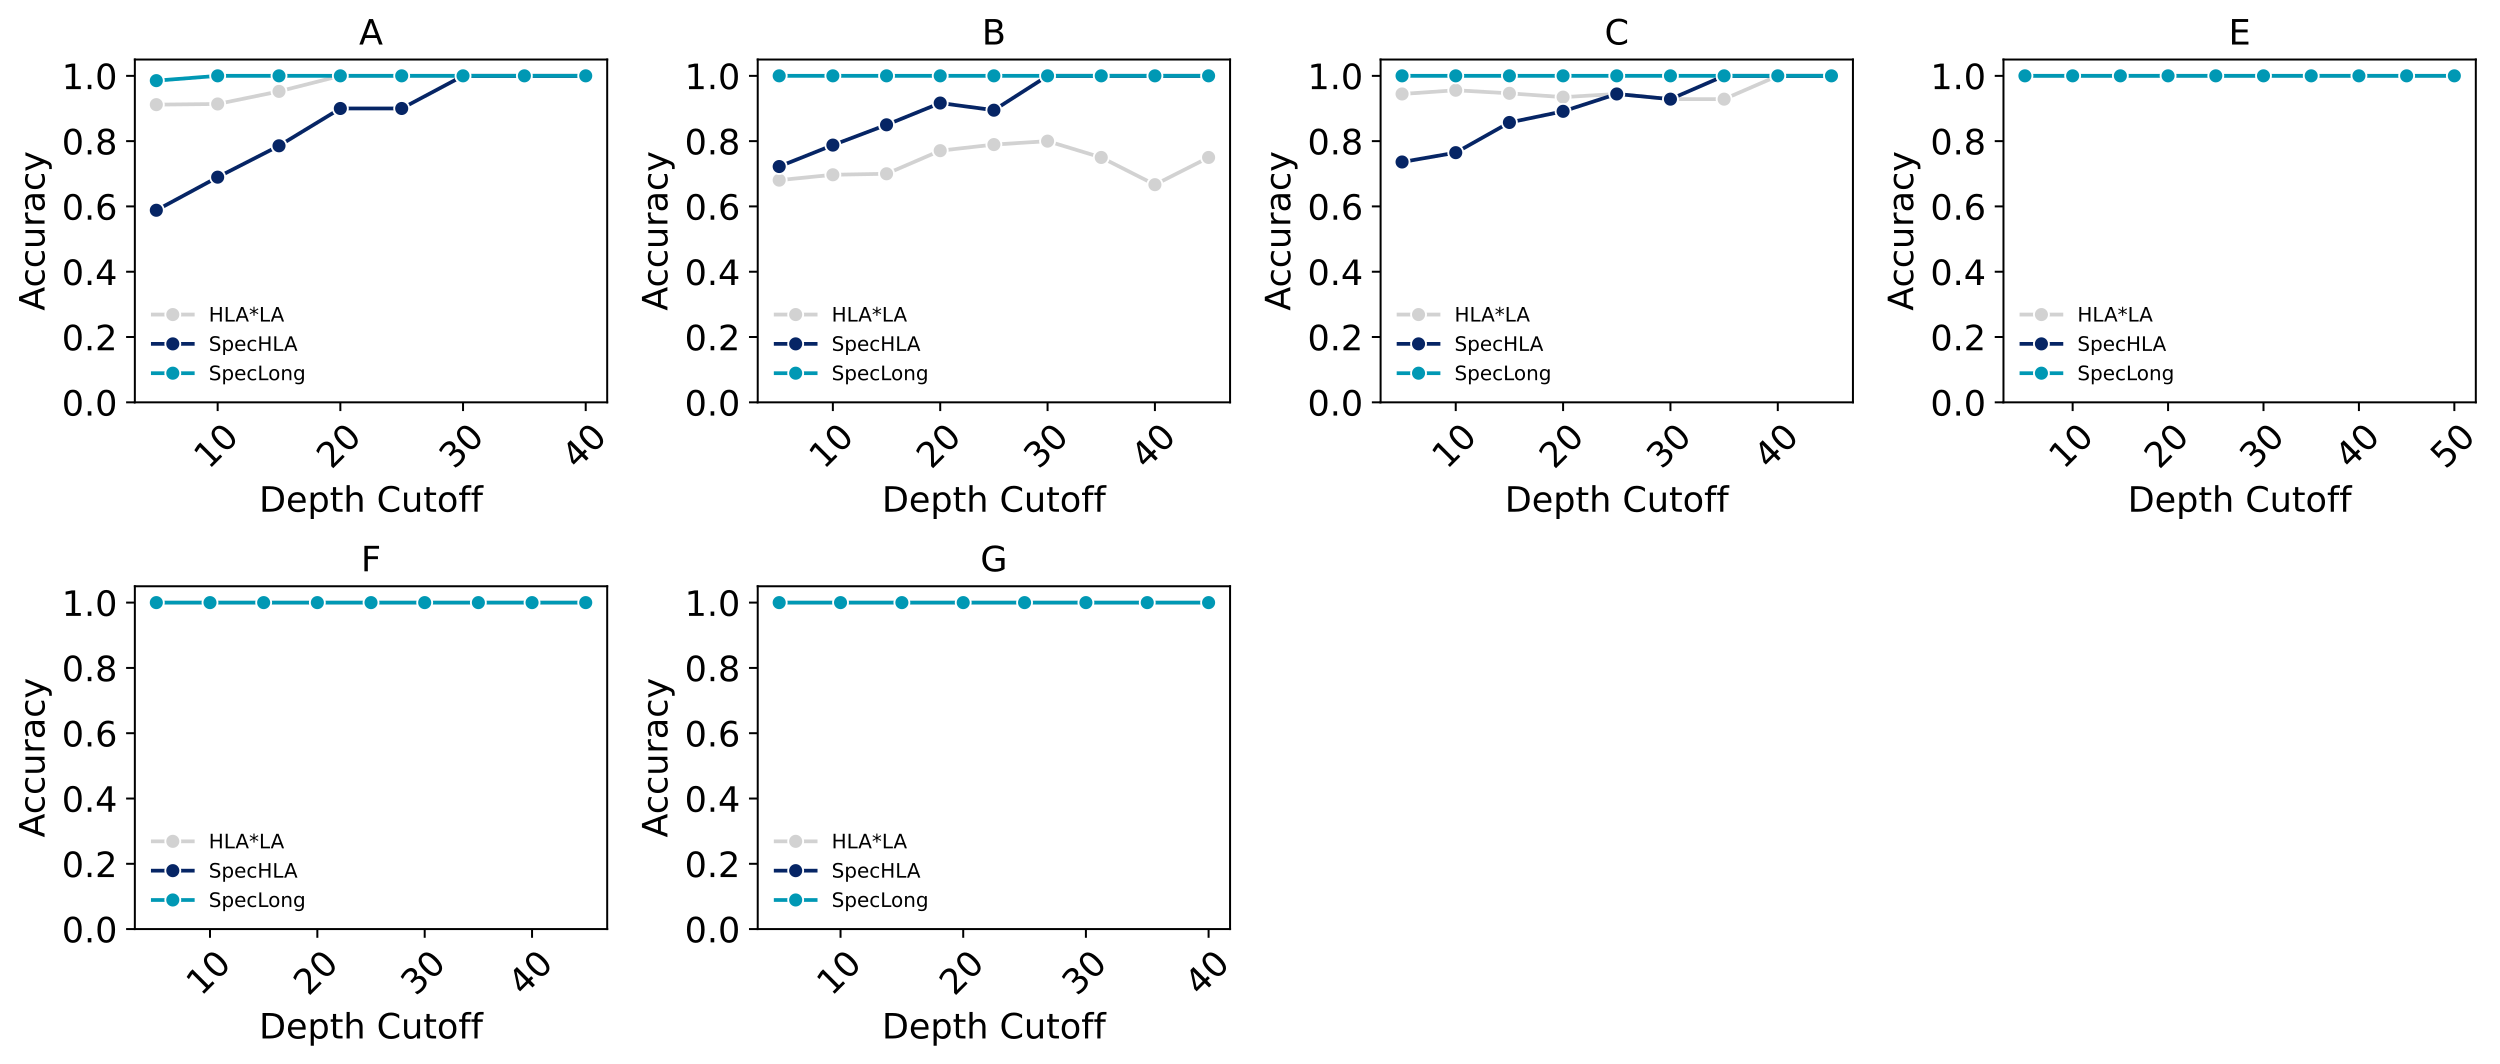 <?xml version="1.0" encoding="utf-8" standalone="no"?>
<!DOCTYPE svg PUBLIC "-//W3C//DTD SVG 1.1//EN"
  "http://www.w3.org/Graphics/SVG/1.1/DTD/svg11.dtd">
<!-- Created with matplotlib (https://matplotlib.org/) -->
<svg height="426.075pt" version="1.1" viewBox="0 0 1001.375 426.075" width="1001.375pt" xmlns="http://www.w3.org/2000/svg" xmlns:xlink="http://www.w3.org/1999/xlink">
 <defs>
  <style type="text/css">*{stroke-linecap:butt;stroke-linejoin:round;}</style>
 </defs>
 <g id="figure_1">
  <g id="patch_1">
   <path d="M 0 426.075 
L 1001.375 426.075 
L 1001.375 0 
L 0 0 
z
" style="fill:#ffffff;"/>
  </g>
  <g id="axes_1">
   <g id="patch_2">
    <path d="M 54.014 161.148 
L 243.21 161.148 
L 243.21 23.838 
L 54.014 23.838 
z
" style="fill:#ffffff;"/>
   </g>
   <g id="matplotlib.axis_1">
    <g id="xtick_1">
     <g id="line2d_1">
      <defs>
       <path d="M 0 0 
L 0 3.5 
" id="m59324a237d" style="stroke:#000000;stroke-width:0.8;"/>
      </defs>
      <g>
       <use style="stroke:#000000;stroke-width:0.8;" x="87.185" xlink:href="#m59324a237d" y="161.148"/>
      </g>
     </g>
     <g id="text_1">
      <!-- 10 -->
      <g transform="translate(83.618 188.267)rotate(-45)scale(0.14 -0.14)">
       <defs>
        <path d="M 12.406 8.297 
L 28.516 8.297 
L 28.516 63.922 
L 10.984 60.406 
L 10.984 69.391 
L 28.422 72.906 
L 38.281 72.906 
L 38.281 8.297 
L 54.391 8.297 
L 54.391 0 
L 12.406 0 
z
" id="DejaVuSans-49"/>
        <path d="M 31.781 66.406 
Q 24.172 66.406 20.328 58.906 
Q 16.5 51.422 16.5 36.375 
Q 16.5 21.391 20.328 13.891 
Q 24.172 6.391 31.781 6.391 
Q 39.453 6.391 43.281 13.891 
Q 47.125 21.391 47.125 36.375 
Q 47.125 51.422 43.281 58.906 
Q 39.453 66.406 31.781 66.406 
z
M 31.781 74.219 
Q 44.047 74.219 50.516 64.516 
Q 56.984 54.828 56.984 36.375 
Q 56.984 17.969 50.516 8.266 
Q 44.047 -1.422 31.781 -1.422 
Q 19.531 -1.422 13.062 8.266 
Q 6.594 17.969 6.594 36.375 
Q 6.594 54.828 13.062 64.516 
Q 19.531 74.219 31.781 74.219 
z
" id="DejaVuSans-48"/>
       </defs>
       <use xlink:href="#DejaVuSans-49"/>
       <use x="63.623" xlink:href="#DejaVuSans-48"/>
      </g>
     </g>
    </g>
    <g id="xtick_2">
     <g id="line2d_2">
      <g>
       <use style="stroke:#000000;stroke-width:0.8;" x="136.326" xlink:href="#m59324a237d" y="161.148"/>
      </g>
     </g>
     <g id="text_2">
      <!-- 20 -->
      <g transform="translate(132.76 188.267)rotate(-45)scale(0.14 -0.14)">
       <defs>
        <path d="M 19.188 8.297 
L 53.609 8.297 
L 53.609 0 
L 7.328 0 
L 7.328 8.297 
Q 12.938 14.109 22.625 23.891 
Q 32.328 33.688 34.812 36.531 
Q 39.547 41.844 41.422 45.531 
Q 43.312 49.219 43.312 52.781 
Q 43.312 58.594 39.234 62.25 
Q 35.156 65.922 28.609 65.922 
Q 23.969 65.922 18.812 64.312 
Q 13.672 62.703 7.812 59.422 
L 7.812 69.391 
Q 13.766 71.781 18.938 73 
Q 24.125 74.219 28.422 74.219 
Q 39.75 74.219 46.484 68.547 
Q 53.219 62.891 53.219 53.422 
Q 53.219 48.922 51.531 44.891 
Q 49.859 40.875 45.406 35.406 
Q 44.188 33.984 37.641 27.219 
Q 31.109 20.453 19.188 8.297 
z
" id="DejaVuSans-50"/>
       </defs>
       <use xlink:href="#DejaVuSans-50"/>
       <use x="63.623" xlink:href="#DejaVuSans-48"/>
      </g>
     </g>
    </g>
    <g id="xtick_3">
     <g id="line2d_3">
      <g>
       <use style="stroke:#000000;stroke-width:0.8;" x="185.468" xlink:href="#m59324a237d" y="161.148"/>
      </g>
     </g>
     <g id="text_3">
      <!-- 30 -->
      <g transform="translate(181.901 188.267)rotate(-45)scale(0.14 -0.14)">
       <defs>
        <path d="M 40.578 39.312 
Q 47.656 37.797 51.625 33 
Q 55.609 28.219 55.609 21.188 
Q 55.609 10.406 48.188 4.484 
Q 40.766 -1.422 27.094 -1.422 
Q 22.516 -1.422 17.656 -0.516 
Q 12.797 0.391 7.625 2.203 
L 7.625 11.719 
Q 11.719 9.328 16.594 8.109 
Q 21.484 6.891 26.812 6.891 
Q 36.078 6.891 40.938 10.547 
Q 45.797 14.203 45.797 21.188 
Q 45.797 27.641 41.281 31.266 
Q 36.766 34.906 28.719 34.906 
L 20.219 34.906 
L 20.219 43.016 
L 29.109 43.016 
Q 36.375 43.016 40.234 45.922 
Q 44.094 48.828 44.094 54.297 
Q 44.094 59.906 40.109 62.906 
Q 36.141 65.922 28.719 65.922 
Q 24.656 65.922 20.016 65.031 
Q 15.375 64.156 9.812 62.312 
L 9.812 71.094 
Q 15.438 72.656 20.344 73.438 
Q 25.25 74.219 29.594 74.219 
Q 40.828 74.219 47.359 69.109 
Q 53.906 64.016 53.906 55.328 
Q 53.906 49.266 50.438 45.094 
Q 46.969 40.922 40.578 39.312 
z
" id="DejaVuSans-51"/>
       </defs>
       <use xlink:href="#DejaVuSans-51"/>
       <use x="63.623" xlink:href="#DejaVuSans-48"/>
      </g>
     </g>
    </g>
    <g id="xtick_4">
     <g id="line2d_4">
      <g>
       <use style="stroke:#000000;stroke-width:0.8;" x="234.61" xlink:href="#m59324a237d" y="161.148"/>
      </g>
     </g>
     <g id="text_4">
      <!-- 40 -->
      <g transform="translate(231.043 188.267)rotate(-45)scale(0.14 -0.14)">
       <defs>
        <path d="M 37.797 64.312 
L 12.891 25.391 
L 37.797 25.391 
z
M 35.203 72.906 
L 47.609 72.906 
L 47.609 25.391 
L 58.016 25.391 
L 58.016 17.188 
L 47.609 17.188 
L 47.609 0 
L 37.797 0 
L 37.797 17.188 
L 4.891 17.188 
L 4.891 26.703 
z
" id="DejaVuSans-52"/>
       </defs>
       <use xlink:href="#DejaVuSans-52"/>
       <use x="63.623" xlink:href="#DejaVuSans-48"/>
      </g>
     </g>
    </g>
    <g id="text_5">
     <!-- Depth Cutoff -->
     <g transform="translate(103.786 204.963)scale(0.14 -0.14)">
      <defs>
       <path d="M 19.672 64.797 
L 19.672 8.109 
L 31.594 8.109 
Q 46.688 8.109 53.688 14.938 
Q 60.688 21.781 60.688 36.531 
Q 60.688 51.172 53.688 57.984 
Q 46.688 64.797 31.594 64.797 
z
M 9.812 72.906 
L 30.078 72.906 
Q 51.266 72.906 61.172 64.094 
Q 71.094 55.281 71.094 36.531 
Q 71.094 17.672 61.125 8.828 
Q 51.172 0 30.078 0 
L 9.812 0 
z
" id="DejaVuSans-68"/>
       <path d="M 56.203 29.594 
L 56.203 25.203 
L 14.891 25.203 
Q 15.484 15.922 20.484 11.062 
Q 25.484 6.203 34.422 6.203 
Q 39.594 6.203 44.453 7.469 
Q 49.312 8.734 54.109 11.281 
L 54.109 2.781 
Q 49.266 0.734 44.188 -0.344 
Q 39.109 -1.422 33.891 -1.422 
Q 20.797 -1.422 13.156 6.188 
Q 5.516 13.812 5.516 26.812 
Q 5.516 40.234 12.766 48.109 
Q 20.016 56 32.328 56 
Q 43.359 56 49.781 48.891 
Q 56.203 41.797 56.203 29.594 
z
M 47.219 32.234 
Q 47.125 39.594 43.094 43.984 
Q 39.062 48.391 32.422 48.391 
Q 24.906 48.391 20.391 44.141 
Q 15.875 39.891 15.188 32.172 
z
" id="DejaVuSans-101"/>
       <path d="M 18.109 8.203 
L 18.109 -20.797 
L 9.078 -20.797 
L 9.078 54.688 
L 18.109 54.688 
L 18.109 46.391 
Q 20.953 51.266 25.266 53.625 
Q 29.594 56 35.594 56 
Q 45.562 56 51.781 48.094 
Q 58.016 40.188 58.016 27.297 
Q 58.016 14.406 51.781 6.484 
Q 45.562 -1.422 35.594 -1.422 
Q 29.594 -1.422 25.266 0.953 
Q 20.953 3.328 18.109 8.203 
z
M 48.688 27.297 
Q 48.688 37.203 44.609 42.844 
Q 40.531 48.484 33.406 48.484 
Q 26.266 48.484 22.188 42.844 
Q 18.109 37.203 18.109 27.297 
Q 18.109 17.391 22.188 11.75 
Q 26.266 6.109 33.406 6.109 
Q 40.531 6.109 44.609 11.75 
Q 48.688 17.391 48.688 27.297 
z
" id="DejaVuSans-112"/>
       <path d="M 18.312 70.219 
L 18.312 54.688 
L 36.812 54.688 
L 36.812 47.703 
L 18.312 47.703 
L 18.312 18.016 
Q 18.312 11.328 20.141 9.422 
Q 21.969 7.516 27.594 7.516 
L 36.812 7.516 
L 36.812 0 
L 27.594 0 
Q 17.188 0 13.234 3.875 
Q 9.281 7.766 9.281 18.016 
L 9.281 47.703 
L 2.688 47.703 
L 2.688 54.688 
L 9.281 54.688 
L 9.281 70.219 
z
" id="DejaVuSans-116"/>
       <path d="M 54.891 33.016 
L 54.891 0 
L 45.906 0 
L 45.906 32.719 
Q 45.906 40.484 42.875 44.328 
Q 39.844 48.188 33.797 48.188 
Q 26.516 48.188 22.312 43.547 
Q 18.109 38.922 18.109 30.906 
L 18.109 0 
L 9.078 0 
L 9.078 75.984 
L 18.109 75.984 
L 18.109 46.188 
Q 21.344 51.125 25.703 53.562 
Q 30.078 56 35.797 56 
Q 45.219 56 50.047 50.172 
Q 54.891 44.344 54.891 33.016 
z
" id="DejaVuSans-104"/>
       <path id="DejaVuSans-32"/>
       <path d="M 64.406 67.281 
L 64.406 56.891 
Q 59.422 61.531 53.781 63.812 
Q 48.141 66.109 41.797 66.109 
Q 29.297 66.109 22.656 58.469 
Q 16.016 50.828 16.016 36.375 
Q 16.016 21.969 22.656 14.328 
Q 29.297 6.688 41.797 6.688 
Q 48.141 6.688 53.781 8.984 
Q 59.422 11.281 64.406 15.922 
L 64.406 5.609 
Q 59.234 2.094 53.438 0.328 
Q 47.656 -1.422 41.219 -1.422 
Q 24.656 -1.422 15.125 8.703 
Q 5.609 18.844 5.609 36.375 
Q 5.609 53.953 15.125 64.078 
Q 24.656 74.219 41.219 74.219 
Q 47.75 74.219 53.531 72.484 
Q 59.328 70.75 64.406 67.281 
z
" id="DejaVuSans-67"/>
       <path d="M 8.5 21.578 
L 8.5 54.688 
L 17.484 54.688 
L 17.484 21.922 
Q 17.484 14.156 20.5 10.266 
Q 23.531 6.391 29.594 6.391 
Q 36.859 6.391 41.078 11.031 
Q 45.312 15.672 45.312 23.688 
L 45.312 54.688 
L 54.297 54.688 
L 54.297 0 
L 45.312 0 
L 45.312 8.406 
Q 42.047 3.422 37.719 1 
Q 33.406 -1.422 27.688 -1.422 
Q 18.266 -1.422 13.375 4.438 
Q 8.5 10.297 8.5 21.578 
z
M 31.109 56 
z
" id="DejaVuSans-117"/>
       <path d="M 30.609 48.391 
Q 23.391 48.391 19.188 42.75 
Q 14.984 37.109 14.984 27.297 
Q 14.984 17.484 19.156 11.844 
Q 23.344 6.203 30.609 6.203 
Q 37.797 6.203 41.984 11.859 
Q 46.188 17.531 46.188 27.297 
Q 46.188 37.016 41.984 42.703 
Q 37.797 48.391 30.609 48.391 
z
M 30.609 56 
Q 42.328 56 49.016 48.375 
Q 55.719 40.766 55.719 27.297 
Q 55.719 13.875 49.016 6.219 
Q 42.328 -1.422 30.609 -1.422 
Q 18.844 -1.422 12.172 6.219 
Q 5.516 13.875 5.516 27.297 
Q 5.516 40.766 12.172 48.375 
Q 18.844 56 30.609 56 
z
" id="DejaVuSans-111"/>
       <path d="M 37.109 75.984 
L 37.109 68.5 
L 28.516 68.5 
Q 23.688 68.5 21.797 66.547 
Q 19.922 64.594 19.922 59.516 
L 19.922 54.688 
L 34.719 54.688 
L 34.719 47.703 
L 19.922 47.703 
L 19.922 0 
L 10.891 0 
L 10.891 47.703 
L 2.297 47.703 
L 2.297 54.688 
L 10.891 54.688 
L 10.891 58.5 
Q 10.891 67.625 15.141 71.797 
Q 19.391 75.984 28.609 75.984 
z
" id="DejaVuSans-102"/>
      </defs>
      <use xlink:href="#DejaVuSans-68"/>
      <use x="77.002" xlink:href="#DejaVuSans-101"/>
      <use x="138.525" xlink:href="#DejaVuSans-112"/>
      <use x="202.002" xlink:href="#DejaVuSans-116"/>
      <use x="241.211" xlink:href="#DejaVuSans-104"/>
      <use x="304.59" xlink:href="#DejaVuSans-32"/>
      <use x="336.377" xlink:href="#DejaVuSans-67"/>
      <use x="406.201" xlink:href="#DejaVuSans-117"/>
      <use x="469.58" xlink:href="#DejaVuSans-116"/>
      <use x="508.789" xlink:href="#DejaVuSans-111"/>
      <use x="569.971" xlink:href="#DejaVuSans-102"/>
      <use x="605.176" xlink:href="#DejaVuSans-102"/>
     </g>
    </g>
   </g>
   <g id="matplotlib.axis_2">
    <g id="ytick_1">
     <g id="line2d_5">
      <defs>
       <path d="M 0 0 
L -3.5 0 
" id="m3cd50d9453" style="stroke:#000000;stroke-width:0.8;"/>
      </defs>
      <g>
       <use style="stroke:#000000;stroke-width:0.8;" x="54.014" xlink:href="#m3cd50d9453" y="161.148"/>
      </g>
     </g>
     <g id="text_6">
      <!-- 0.0 -->
      <g transform="translate(24.749 166.466)scale(0.14 -0.14)">
       <defs>
        <path d="M 10.688 12.406 
L 21 12.406 
L 21 0 
L 10.688 0 
z
" id="DejaVuSans-46"/>
       </defs>
       <use xlink:href="#DejaVuSans-48"/>
       <use x="63.623" xlink:href="#DejaVuSans-46"/>
       <use x="95.41" xlink:href="#DejaVuSans-48"/>
      </g>
     </g>
    </g>
    <g id="ytick_2">
     <g id="line2d_6">
      <g>
       <use style="stroke:#000000;stroke-width:0.8;" x="54.014" xlink:href="#m3cd50d9453" y="134.993"/>
      </g>
     </g>
     <g id="text_7">
      <!-- 0.2 -->
      <g transform="translate(24.749 140.312)scale(0.14 -0.14)">
       <use xlink:href="#DejaVuSans-48"/>
       <use x="63.623" xlink:href="#DejaVuSans-46"/>
       <use x="95.41" xlink:href="#DejaVuSans-50"/>
      </g>
     </g>
    </g>
    <g id="ytick_3">
     <g id="line2d_7">
      <g>
       <use style="stroke:#000000;stroke-width:0.8;" x="54.014" xlink:href="#m3cd50d9453" y="108.839"/>
      </g>
     </g>
     <g id="text_8">
      <!-- 0.4 -->
      <g transform="translate(24.749 114.158)scale(0.14 -0.14)">
       <use xlink:href="#DejaVuSans-48"/>
       <use x="63.623" xlink:href="#DejaVuSans-46"/>
       <use x="95.41" xlink:href="#DejaVuSans-52"/>
      </g>
     </g>
    </g>
    <g id="ytick_4">
     <g id="line2d_8">
      <g>
       <use style="stroke:#000000;stroke-width:0.8;" x="54.014" xlink:href="#m3cd50d9453" y="82.685"/>
      </g>
     </g>
     <g id="text_9">
      <!-- 0.6 -->
      <g transform="translate(24.749 88.004)scale(0.14 -0.14)">
       <defs>
        <path d="M 33.016 40.375 
Q 26.375 40.375 22.484 35.828 
Q 18.609 31.297 18.609 23.391 
Q 18.609 15.531 22.484 10.953 
Q 26.375 6.391 33.016 6.391 
Q 39.656 6.391 43.531 10.953 
Q 47.406 15.531 47.406 23.391 
Q 47.406 31.297 43.531 35.828 
Q 39.656 40.375 33.016 40.375 
z
M 52.594 71.297 
L 52.594 62.312 
Q 48.875 64.062 45.094 64.984 
Q 41.312 65.922 37.594 65.922 
Q 27.828 65.922 22.672 59.328 
Q 17.531 52.734 16.797 39.406 
Q 19.672 43.656 24.016 45.922 
Q 28.375 48.188 33.594 48.188 
Q 44.578 48.188 50.953 41.516 
Q 57.328 34.859 57.328 23.391 
Q 57.328 12.156 50.688 5.359 
Q 44.047 -1.422 33.016 -1.422 
Q 20.359 -1.422 13.672 8.266 
Q 6.984 17.969 6.984 36.375 
Q 6.984 53.656 15.188 63.938 
Q 23.391 74.219 37.203 74.219 
Q 40.922 74.219 44.703 73.484 
Q 48.484 72.75 52.594 71.297 
z
" id="DejaVuSans-54"/>
       </defs>
       <use xlink:href="#DejaVuSans-48"/>
       <use x="63.623" xlink:href="#DejaVuSans-46"/>
       <use x="95.41" xlink:href="#DejaVuSans-54"/>
      </g>
     </g>
    </g>
    <g id="ytick_5">
     <g id="line2d_9">
      <g>
       <use style="stroke:#000000;stroke-width:0.8;" x="54.014" xlink:href="#m3cd50d9453" y="56.531"/>
      </g>
     </g>
     <g id="text_10">
      <!-- 0.8 -->
      <g transform="translate(24.749 61.85)scale(0.14 -0.14)">
       <defs>
        <path d="M 31.781 34.625 
Q 24.75 34.625 20.719 30.859 
Q 16.703 27.094 16.703 20.516 
Q 16.703 13.922 20.719 10.156 
Q 24.75 6.391 31.781 6.391 
Q 38.812 6.391 42.859 10.172 
Q 46.922 13.969 46.922 20.516 
Q 46.922 27.094 42.891 30.859 
Q 38.875 34.625 31.781 34.625 
z
M 21.922 38.812 
Q 15.578 40.375 12.031 44.719 
Q 8.5 49.078 8.5 55.328 
Q 8.5 64.062 14.719 69.141 
Q 20.953 74.219 31.781 74.219 
Q 42.672 74.219 48.875 69.141 
Q 55.078 64.062 55.078 55.328 
Q 55.078 49.078 51.531 44.719 
Q 48 40.375 41.703 38.812 
Q 48.828 37.156 52.797 32.312 
Q 56.781 27.484 56.781 20.516 
Q 56.781 9.906 50.312 4.234 
Q 43.844 -1.422 31.781 -1.422 
Q 19.734 -1.422 13.25 4.234 
Q 6.781 9.906 6.781 20.516 
Q 6.781 27.484 10.781 32.312 
Q 14.797 37.156 21.922 38.812 
z
M 18.312 54.391 
Q 18.312 48.734 21.844 45.562 
Q 25.391 42.391 31.781 42.391 
Q 38.141 42.391 41.719 45.562 
Q 45.312 48.734 45.312 54.391 
Q 45.312 60.062 41.719 63.234 
Q 38.141 66.406 31.781 66.406 
Q 25.391 66.406 21.844 63.234 
Q 18.312 60.062 18.312 54.391 
z
" id="DejaVuSans-56"/>
       </defs>
       <use xlink:href="#DejaVuSans-48"/>
       <use x="63.623" xlink:href="#DejaVuSans-46"/>
       <use x="95.41" xlink:href="#DejaVuSans-56"/>
      </g>
     </g>
    </g>
    <g id="ytick_6">
     <g id="line2d_10">
      <g>
       <use style="stroke:#000000;stroke-width:0.8;" x="54.014" xlink:href="#m3cd50d9453" y="30.376"/>
      </g>
     </g>
     <g id="text_11">
      <!-- 1.0 -->
      <g transform="translate(24.749 35.695)scale(0.14 -0.14)">
       <use xlink:href="#DejaVuSans-49"/>
       <use x="63.623" xlink:href="#DejaVuSans-46"/>
       <use x="95.41" xlink:href="#DejaVuSans-48"/>
      </g>
     </g>
    </g>
    <g id="text_12">
     <!-- Accuracy -->
     <g transform="translate(17.838 124.452)rotate(-90)scale(0.14 -0.14)">
      <defs>
       <path d="M 34.188 63.188 
L 20.797 26.906 
L 47.609 26.906 
z
M 28.609 72.906 
L 39.797 72.906 
L 67.578 0 
L 57.328 0 
L 50.688 18.703 
L 17.828 18.703 
L 11.188 0 
L 0.781 0 
z
" id="DejaVuSans-65"/>
       <path d="M 48.781 52.594 
L 48.781 44.188 
Q 44.969 46.297 41.141 47.344 
Q 37.312 48.391 33.406 48.391 
Q 24.656 48.391 19.812 42.844 
Q 14.984 37.312 14.984 27.297 
Q 14.984 17.281 19.812 11.734 
Q 24.656 6.203 33.406 6.203 
Q 37.312 6.203 41.141 7.25 
Q 44.969 8.297 48.781 10.406 
L 48.781 2.094 
Q 45.016 0.344 40.984 -0.531 
Q 36.969 -1.422 32.422 -1.422 
Q 20.062 -1.422 12.781 6.344 
Q 5.516 14.109 5.516 27.297 
Q 5.516 40.672 12.859 48.328 
Q 20.219 56 33.016 56 
Q 37.156 56 41.109 55.141 
Q 45.062 54.297 48.781 52.594 
z
" id="DejaVuSans-99"/>
       <path d="M 41.109 46.297 
Q 39.594 47.172 37.812 47.578 
Q 36.031 48 33.891 48 
Q 26.266 48 22.188 43.047 
Q 18.109 38.094 18.109 28.812 
L 18.109 0 
L 9.078 0 
L 9.078 54.688 
L 18.109 54.688 
L 18.109 46.188 
Q 20.953 51.172 25.484 53.578 
Q 30.031 56 36.531 56 
Q 37.453 56 38.578 55.875 
Q 39.703 55.766 41.062 55.516 
z
" id="DejaVuSans-114"/>
       <path d="M 34.281 27.484 
Q 23.391 27.484 19.188 25 
Q 14.984 22.516 14.984 16.5 
Q 14.984 11.719 18.141 8.906 
Q 21.297 6.109 26.703 6.109 
Q 34.188 6.109 38.703 11.406 
Q 43.219 16.703 43.219 25.484 
L 43.219 27.484 
z
M 52.203 31.203 
L 52.203 0 
L 43.219 0 
L 43.219 8.297 
Q 40.141 3.328 35.547 0.953 
Q 30.953 -1.422 24.312 -1.422 
Q 15.922 -1.422 10.953 3.297 
Q 6 8.016 6 15.922 
Q 6 25.141 12.172 29.828 
Q 18.359 34.516 30.609 34.516 
L 43.219 34.516 
L 43.219 35.406 
Q 43.219 41.609 39.141 45 
Q 35.062 48.391 27.688 48.391 
Q 23 48.391 18.547 47.266 
Q 14.109 46.141 10.016 43.891 
L 10.016 52.203 
Q 14.938 54.109 19.578 55.047 
Q 24.219 56 28.609 56 
Q 40.484 56 46.344 49.844 
Q 52.203 43.703 52.203 31.203 
z
" id="DejaVuSans-97"/>
       <path d="M 32.172 -5.078 
Q 28.375 -14.844 24.75 -17.812 
Q 21.141 -20.797 15.094 -20.797 
L 7.906 -20.797 
L 7.906 -13.281 
L 13.188 -13.281 
Q 16.891 -13.281 18.938 -11.516 
Q 21 -9.766 23.484 -3.219 
L 25.094 0.875 
L 2.984 54.688 
L 12.5 54.688 
L 29.594 11.922 
L 46.688 54.688 
L 56.203 54.688 
z
" id="DejaVuSans-121"/>
      </defs>
      <use xlink:href="#DejaVuSans-65"/>
      <use x="66.658" xlink:href="#DejaVuSans-99"/>
      <use x="121.639" xlink:href="#DejaVuSans-99"/>
      <use x="176.619" xlink:href="#DejaVuSans-117"/>
      <use x="239.998" xlink:href="#DejaVuSans-114"/>
      <use x="281.111" xlink:href="#DejaVuSans-97"/>
      <use x="342.391" xlink:href="#DejaVuSans-99"/>
      <use x="397.371" xlink:href="#DejaVuSans-121"/>
     </g>
    </g>
   </g>
   <g id="line2d_11">
    <path clip-path="url(#p7fc2d7d465)" d="M 62.614 41.915 
L 87.185 41.65 
L 111.755 36.604 
L 136.326 30.376 
L 160.897 30.376 
L 185.468 30.376 
L 210.039 30.376 
L 234.61 30.376 
" style="fill:none;stroke:#d2d2d2;stroke-linecap:square;stroke-width:1.5;"/>
    <defs>
     <path d="M 0 3 
C 0.796 3 1.559 2.684 2.121 2.121 
C 2.684 1.559 3 0.796 3 0 
C 3 -0.796 2.684 -1.559 2.121 -2.121 
C 1.559 -2.684 0.796 -3 0 -3 
C -0.796 -3 -1.559 -2.684 -2.121 -2.121 
C -2.684 -1.559 -3 -0.796 -3 0 
C -3 0.796 -2.684 1.559 -2.121 2.121 
C -1.559 2.684 -0.796 3 0 3 
z
" id="m47e4e0e742" style="stroke:#ffffff;stroke-width:0.75;"/>
    </defs>
    <g clip-path="url(#p7fc2d7d465)">
     <use style="fill:#d2d2d2;stroke:#ffffff;stroke-width:0.75;" x="62.614" xlink:href="#m47e4e0e742" y="41.915"/>
     <use style="fill:#d2d2d2;stroke:#ffffff;stroke-width:0.75;" x="87.185" xlink:href="#m47e4e0e742" y="41.65"/>
     <use style="fill:#d2d2d2;stroke:#ffffff;stroke-width:0.75;" x="111.755" xlink:href="#m47e4e0e742" y="36.604"/>
     <use style="fill:#d2d2d2;stroke:#ffffff;stroke-width:0.75;" x="136.326" xlink:href="#m47e4e0e742" y="30.376"/>
     <use style="fill:#d2d2d2;stroke:#ffffff;stroke-width:0.75;" x="160.897" xlink:href="#m47e4e0e742" y="30.376"/>
     <use style="fill:#d2d2d2;stroke:#ffffff;stroke-width:0.75;" x="185.468" xlink:href="#m47e4e0e742" y="30.376"/>
     <use style="fill:#d2d2d2;stroke:#ffffff;stroke-width:0.75;" x="210.039" xlink:href="#m47e4e0e742" y="30.376"/>
     <use style="fill:#d2d2d2;stroke:#ffffff;stroke-width:0.75;" x="234.61" xlink:href="#m47e4e0e742" y="30.376"/>
    </g>
   </g>
   <g id="line2d_12">
    <path clip-path="url(#p7fc2d7d465)" d="M 62.614 84.223 
L 87.185 70.961 
L 111.755 58.399 
L 136.326 43.453 
L 160.897 43.453 
L 185.468 30.376 
L 210.039 30.376 
L 234.61 30.376 
" style="fill:none;stroke:#062565;stroke-linecap:square;stroke-width:1.5;"/>
    <defs>
     <path d="M 0 3 
C 0.796 3 1.559 2.684 2.121 2.121 
C 2.684 1.559 3 0.796 3 0 
C 3 -0.796 2.684 -1.559 2.121 -2.121 
C 1.559 -2.684 0.796 -3 0 -3 
C -0.796 -3 -1.559 -2.684 -2.121 -2.121 
C -2.684 -1.559 -3 -0.796 -3 0 
C -3 0.796 -2.684 1.559 -2.121 2.121 
C -1.559 2.684 -0.796 3 0 3 
z
" id="m39f21ba15b" style="stroke:#ffffff;stroke-width:0.75;"/>
    </defs>
    <g clip-path="url(#p7fc2d7d465)">
     <use style="fill:#062565;stroke:#ffffff;stroke-width:0.75;" x="62.614" xlink:href="#m39f21ba15b" y="84.223"/>
     <use style="fill:#062565;stroke:#ffffff;stroke-width:0.75;" x="87.185" xlink:href="#m39f21ba15b" y="70.961"/>
     <use style="fill:#062565;stroke:#ffffff;stroke-width:0.75;" x="111.755" xlink:href="#m39f21ba15b" y="58.399"/>
     <use style="fill:#062565;stroke:#ffffff;stroke-width:0.75;" x="136.326" xlink:href="#m39f21ba15b" y="43.453"/>
     <use style="fill:#062565;stroke:#ffffff;stroke-width:0.75;" x="160.897" xlink:href="#m39f21ba15b" y="43.453"/>
     <use style="fill:#062565;stroke:#ffffff;stroke-width:0.75;" x="185.468" xlink:href="#m39f21ba15b" y="30.376"/>
     <use style="fill:#062565;stroke:#ffffff;stroke-width:0.75;" x="210.039" xlink:href="#m39f21ba15b" y="30.376"/>
     <use style="fill:#062565;stroke:#ffffff;stroke-width:0.75;" x="234.61" xlink:href="#m39f21ba15b" y="30.376"/>
    </g>
   </g>
   <g id="line2d_13">
    <path clip-path="url(#p7fc2d7d465)" d="M 62.614 32.299 
L 87.185 30.376 
L 111.755 30.376 
L 136.326 30.376 
L 160.897 30.376 
L 185.468 30.376 
L 210.039 30.376 
L 234.61 30.376 
" style="fill:none;stroke:#0098b4;stroke-linecap:square;stroke-width:1.5;"/>
    <defs>
     <path d="M 0 3 
C 0.796 3 1.559 2.684 2.121 2.121 
C 2.684 1.559 3 0.796 3 0 
C 3 -0.796 2.684 -1.559 2.121 -2.121 
C 1.559 -2.684 0.796 -3 0 -3 
C -0.796 -3 -1.559 -2.684 -2.121 -2.121 
C -2.684 -1.559 -3 -0.796 -3 0 
C -3 0.796 -2.684 1.559 -2.121 2.121 
C -1.559 2.684 -0.796 3 0 3 
z
" id="mbfeb830388" style="stroke:#ffffff;stroke-width:0.75;"/>
    </defs>
    <g clip-path="url(#p7fc2d7d465)">
     <use style="fill:#0098b4;stroke:#ffffff;stroke-width:0.75;" x="62.614" xlink:href="#mbfeb830388" y="32.299"/>
     <use style="fill:#0098b4;stroke:#ffffff;stroke-width:0.75;" x="87.185" xlink:href="#mbfeb830388" y="30.376"/>
     <use style="fill:#0098b4;stroke:#ffffff;stroke-width:0.75;" x="111.755" xlink:href="#mbfeb830388" y="30.376"/>
     <use style="fill:#0098b4;stroke:#ffffff;stroke-width:0.75;" x="136.326" xlink:href="#mbfeb830388" y="30.376"/>
     <use style="fill:#0098b4;stroke:#ffffff;stroke-width:0.75;" x="160.897" xlink:href="#mbfeb830388" y="30.376"/>
     <use style="fill:#0098b4;stroke:#ffffff;stroke-width:0.75;" x="185.468" xlink:href="#mbfeb830388" y="30.376"/>
     <use style="fill:#0098b4;stroke:#ffffff;stroke-width:0.75;" x="210.039" xlink:href="#mbfeb830388" y="30.376"/>
     <use style="fill:#0098b4;stroke:#ffffff;stroke-width:0.75;" x="234.61" xlink:href="#mbfeb830388" y="30.376"/>
    </g>
   </g>
   <g id="patch_3">
    <path d="M 54.014 161.148 
L 54.014 23.838 
" style="fill:none;stroke:#000000;stroke-linecap:square;stroke-linejoin:miter;stroke-width:0.8;"/>
   </g>
   <g id="patch_4">
    <path d="M 243.21 161.148 
L 243.21 23.838 
" style="fill:none;stroke:#000000;stroke-linecap:square;stroke-linejoin:miter;stroke-width:0.8;"/>
   </g>
   <g id="patch_5">
    <path d="M 54.014 161.148 
L 243.21 161.148 
" style="fill:none;stroke:#000000;stroke-linecap:square;stroke-linejoin:miter;stroke-width:0.8;"/>
   </g>
   <g id="patch_6">
    <path d="M 54.014 23.838 
L 243.21 23.838 
" style="fill:none;stroke:#000000;stroke-linecap:square;stroke-linejoin:miter;stroke-width:0.8;"/>
   </g>
   <g id="text_13">
    <!-- A -->
    <g transform="translate(143.823 17.838)scale(0.14 -0.14)">
     <use xlink:href="#DejaVuSans-65"/>
    </g>
   </g>
   <g id="legend_1">
    <g id="line2d_14">
     <path d="M 61.214 125.999 
L 77.214 125.999 
" style="fill:none;stroke:#d2d2d2;stroke-linecap:square;stroke-width:1.5;"/>
    </g>
    <g id="line2d_15">
     <g>
      <use style="fill:#d2d2d2;stroke:#ffffff;stroke-width:0.75;" x="69.214" xlink:href="#m47e4e0e742" y="125.999"/>
     </g>
    </g>
    <g id="text_14">
     <!-- HLA*LA -->
     <g transform="translate(83.614 128.799)scale(0.08 -0.08)">
      <defs>
       <path d="M 9.812 72.906 
L 19.672 72.906 
L 19.672 43.016 
L 55.516 43.016 
L 55.516 72.906 
L 65.375 72.906 
L 65.375 0 
L 55.516 0 
L 55.516 34.719 
L 19.672 34.719 
L 19.672 0 
L 9.812 0 
z
" id="DejaVuSans-72"/>
       <path d="M 9.812 72.906 
L 19.672 72.906 
L 19.672 8.297 
L 55.172 8.297 
L 55.172 0 
L 9.812 0 
z
" id="DejaVuSans-76"/>
       <path d="M 47.016 60.891 
L 29.5 51.422 
L 47.016 41.891 
L 44.188 37.109 
L 27.781 47.016 
L 27.781 28.609 
L 22.219 28.609 
L 22.219 47.016 
L 5.812 37.109 
L 2.984 41.891 
L 20.516 51.422 
L 2.984 60.891 
L 5.812 65.719 
L 22.219 55.812 
L 22.219 74.219 
L 27.781 74.219 
L 27.781 55.812 
L 44.188 65.719 
z
" id="DejaVuSans-42"/>
      </defs>
      <use xlink:href="#DejaVuSans-72"/>
      <use x="75.195" xlink:href="#DejaVuSans-76"/>
      <use x="133.158" xlink:href="#DejaVuSans-65"/>
      <use x="201.566" xlink:href="#DejaVuSans-42"/>
      <use x="251.566" xlink:href="#DejaVuSans-76"/>
      <use x="309.529" xlink:href="#DejaVuSans-65"/>
     </g>
    </g>
    <g id="line2d_16">
     <path d="M 61.214 137.741 
L 77.214 137.741 
" style="fill:none;stroke:#062565;stroke-linecap:square;stroke-width:1.5;"/>
    </g>
    <g id="line2d_17">
     <g>
      <use style="fill:#062565;stroke:#ffffff;stroke-width:0.75;" x="69.214" xlink:href="#m39f21ba15b" y="137.741"/>
     </g>
    </g>
    <g id="text_15">
     <!-- SpecHLA -->
     <g transform="translate(83.614 140.541)scale(0.08 -0.08)">
      <defs>
       <path d="M 53.516 70.516 
L 53.516 60.891 
Q 47.906 63.578 42.922 64.891 
Q 37.938 66.219 33.297 66.219 
Q 25.25 66.219 20.875 63.094 
Q 16.5 59.969 16.5 54.203 
Q 16.5 49.359 19.406 46.891 
Q 22.312 44.438 30.422 42.922 
L 36.375 41.703 
Q 47.406 39.594 52.656 34.297 
Q 57.906 29 57.906 20.125 
Q 57.906 9.516 50.797 4.047 
Q 43.703 -1.422 29.984 -1.422 
Q 24.812 -1.422 18.969 -0.25 
Q 13.141 0.922 6.891 3.219 
L 6.891 13.375 
Q 12.891 10.016 18.656 8.297 
Q 24.422 6.594 29.984 6.594 
Q 38.422 6.594 43.016 9.906 
Q 47.609 13.234 47.609 19.391 
Q 47.609 24.75 44.312 27.781 
Q 41.016 30.812 33.5 32.328 
L 27.484 33.5 
Q 16.453 35.688 11.516 40.375 
Q 6.594 45.062 6.594 53.422 
Q 6.594 63.094 13.406 68.656 
Q 20.219 74.219 32.172 74.219 
Q 37.312 74.219 42.625 73.281 
Q 47.953 72.359 53.516 70.516 
z
" id="DejaVuSans-83"/>
      </defs>
      <use xlink:href="#DejaVuSans-83"/>
      <use x="63.477" xlink:href="#DejaVuSans-112"/>
      <use x="126.953" xlink:href="#DejaVuSans-101"/>
      <use x="188.477" xlink:href="#DejaVuSans-99"/>
      <use x="243.457" xlink:href="#DejaVuSans-72"/>
      <use x="318.652" xlink:href="#DejaVuSans-76"/>
      <use x="376.615" xlink:href="#DejaVuSans-65"/>
     </g>
    </g>
    <g id="line2d_18">
     <path d="M 61.214 149.484 
L 77.214 149.484 
" style="fill:none;stroke:#0098b4;stroke-linecap:square;stroke-width:1.5;"/>
    </g>
    <g id="line2d_19">
     <g>
      <use style="fill:#0098b4;stroke:#ffffff;stroke-width:0.75;" x="69.214" xlink:href="#mbfeb830388" y="149.484"/>
     </g>
    </g>
    <g id="text_16">
     <!-- SpecLong -->
     <g transform="translate(83.614 152.284)scale(0.08 -0.08)">
      <defs>
       <path d="M 54.891 33.016 
L 54.891 0 
L 45.906 0 
L 45.906 32.719 
Q 45.906 40.484 42.875 44.328 
Q 39.844 48.188 33.797 48.188 
Q 26.516 48.188 22.312 43.547 
Q 18.109 38.922 18.109 30.906 
L 18.109 0 
L 9.078 0 
L 9.078 54.688 
L 18.109 54.688 
L 18.109 46.188 
Q 21.344 51.125 25.703 53.562 
Q 30.078 56 35.797 56 
Q 45.219 56 50.047 50.172 
Q 54.891 44.344 54.891 33.016 
z
" id="DejaVuSans-110"/>
       <path d="M 45.406 27.984 
Q 45.406 37.75 41.375 43.109 
Q 37.359 48.484 30.078 48.484 
Q 22.859 48.484 18.828 43.109 
Q 14.797 37.75 14.797 27.984 
Q 14.797 18.266 18.828 12.891 
Q 22.859 7.516 30.078 7.516 
Q 37.359 7.516 41.375 12.891 
Q 45.406 18.266 45.406 27.984 
z
M 54.391 6.781 
Q 54.391 -7.172 48.188 -13.984 
Q 42 -20.797 29.203 -20.797 
Q 24.469 -20.797 20.266 -20.094 
Q 16.062 -19.391 12.109 -17.922 
L 12.109 -9.188 
Q 16.062 -11.328 19.922 -12.344 
Q 23.781 -13.375 27.781 -13.375 
Q 36.625 -13.375 41.016 -8.766 
Q 45.406 -4.156 45.406 5.172 
L 45.406 9.625 
Q 42.625 4.781 38.281 2.391 
Q 33.938 0 27.875 0 
Q 17.828 0 11.672 7.656 
Q 5.516 15.328 5.516 27.984 
Q 5.516 40.672 11.672 48.328 
Q 17.828 56 27.875 56 
Q 33.938 56 38.281 53.609 
Q 42.625 51.219 45.406 46.391 
L 45.406 54.688 
L 54.391 54.688 
z
" id="DejaVuSans-103"/>
      </defs>
      <use xlink:href="#DejaVuSans-83"/>
      <use x="63.477" xlink:href="#DejaVuSans-112"/>
      <use x="126.953" xlink:href="#DejaVuSans-101"/>
      <use x="188.477" xlink:href="#DejaVuSans-99"/>
      <use x="243.457" xlink:href="#DejaVuSans-76"/>
      <use x="297.42" xlink:href="#DejaVuSans-111"/>
      <use x="358.602" xlink:href="#DejaVuSans-110"/>
      <use x="421.98" xlink:href="#DejaVuSans-103"/>
     </g>
    </g>
   </g>
  </g>
  <g id="axes_2">
   <g id="patch_7">
    <path d="M 303.506 161.148 
L 492.702 161.148 
L 492.702 23.838 
L 303.506 23.838 
z
" style="fill:#ffffff;"/>
   </g>
   <g id="matplotlib.axis_3">
    <g id="xtick_5">
     <g id="line2d_20">
      <g>
       <use style="stroke:#000000;stroke-width:0.8;" x="333.605" xlink:href="#m59324a237d" y="161.148"/>
      </g>
     </g>
     <g id="text_17">
      <!-- 10 -->
      <g transform="translate(330.038 188.267)rotate(-45)scale(0.14 -0.14)">
       <use xlink:href="#DejaVuSans-49"/>
       <use x="63.623" xlink:href="#DejaVuSans-48"/>
      </g>
     </g>
    </g>
    <g id="xtick_6">
     <g id="line2d_21">
      <g>
       <use style="stroke:#000000;stroke-width:0.8;" x="376.604" xlink:href="#m59324a237d" y="161.148"/>
      </g>
     </g>
     <g id="text_18">
      <!-- 20 -->
      <g transform="translate(373.037 188.267)rotate(-45)scale(0.14 -0.14)">
       <use xlink:href="#DejaVuSans-50"/>
       <use x="63.623" xlink:href="#DejaVuSans-48"/>
      </g>
     </g>
    </g>
    <g id="xtick_7">
     <g id="line2d_22">
      <g>
       <use style="stroke:#000000;stroke-width:0.8;" x="419.604" xlink:href="#m59324a237d" y="161.148"/>
      </g>
     </g>
     <g id="text_19">
      <!-- 30 -->
      <g transform="translate(416.037 188.267)rotate(-45)scale(0.14 -0.14)">
       <use xlink:href="#DejaVuSans-51"/>
       <use x="63.623" xlink:href="#DejaVuSans-48"/>
      </g>
     </g>
    </g>
    <g id="xtick_8">
     <g id="line2d_23">
      <g>
       <use style="stroke:#000000;stroke-width:0.8;" x="462.603" xlink:href="#m59324a237d" y="161.148"/>
      </g>
     </g>
     <g id="text_20">
      <!-- 40 -->
      <g transform="translate(459.036 188.267)rotate(-45)scale(0.14 -0.14)">
       <use xlink:href="#DejaVuSans-52"/>
       <use x="63.623" xlink:href="#DejaVuSans-48"/>
      </g>
     </g>
    </g>
    <g id="text_21">
     <!-- Depth Cutoff -->
     <g transform="translate(353.278 204.963)scale(0.14 -0.14)">
      <use xlink:href="#DejaVuSans-68"/>
      <use x="77.002" xlink:href="#DejaVuSans-101"/>
      <use x="138.525" xlink:href="#DejaVuSans-112"/>
      <use x="202.002" xlink:href="#DejaVuSans-116"/>
      <use x="241.211" xlink:href="#DejaVuSans-104"/>
      <use x="304.59" xlink:href="#DejaVuSans-32"/>
      <use x="336.377" xlink:href="#DejaVuSans-67"/>
      <use x="406.201" xlink:href="#DejaVuSans-117"/>
      <use x="469.58" xlink:href="#DejaVuSans-116"/>
      <use x="508.789" xlink:href="#DejaVuSans-111"/>
      <use x="569.971" xlink:href="#DejaVuSans-102"/>
      <use x="605.176" xlink:href="#DejaVuSans-102"/>
     </g>
    </g>
   </g>
   <g id="matplotlib.axis_4">
    <g id="ytick_7">
     <g id="line2d_24">
      <g>
       <use style="stroke:#000000;stroke-width:0.8;" x="303.506" xlink:href="#m3cd50d9453" y="161.148"/>
      </g>
     </g>
     <g id="text_22">
      <!-- 0.0 -->
      <g transform="translate(274.241 166.466)scale(0.14 -0.14)">
       <use xlink:href="#DejaVuSans-48"/>
       <use x="63.623" xlink:href="#DejaVuSans-46"/>
       <use x="95.41" xlink:href="#DejaVuSans-48"/>
      </g>
     </g>
    </g>
    <g id="ytick_8">
     <g id="line2d_25">
      <g>
       <use style="stroke:#000000;stroke-width:0.8;" x="303.506" xlink:href="#m3cd50d9453" y="134.993"/>
      </g>
     </g>
     <g id="text_23">
      <!-- 0.2 -->
      <g transform="translate(274.241 140.312)scale(0.14 -0.14)">
       <use xlink:href="#DejaVuSans-48"/>
       <use x="63.623" xlink:href="#DejaVuSans-46"/>
       <use x="95.41" xlink:href="#DejaVuSans-50"/>
      </g>
     </g>
    </g>
    <g id="ytick_9">
     <g id="line2d_26">
      <g>
       <use style="stroke:#000000;stroke-width:0.8;" x="303.506" xlink:href="#m3cd50d9453" y="108.839"/>
      </g>
     </g>
     <g id="text_24">
      <!-- 0.4 -->
      <g transform="translate(274.241 114.158)scale(0.14 -0.14)">
       <use xlink:href="#DejaVuSans-48"/>
       <use x="63.623" xlink:href="#DejaVuSans-46"/>
       <use x="95.41" xlink:href="#DejaVuSans-52"/>
      </g>
     </g>
    </g>
    <g id="ytick_10">
     <g id="line2d_27">
      <g>
       <use style="stroke:#000000;stroke-width:0.8;" x="303.506" xlink:href="#m3cd50d9453" y="82.685"/>
      </g>
     </g>
     <g id="text_25">
      <!-- 0.6 -->
      <g transform="translate(274.241 88.004)scale(0.14 -0.14)">
       <use xlink:href="#DejaVuSans-48"/>
       <use x="63.623" xlink:href="#DejaVuSans-46"/>
       <use x="95.41" xlink:href="#DejaVuSans-54"/>
      </g>
     </g>
    </g>
    <g id="ytick_11">
     <g id="line2d_28">
      <g>
       <use style="stroke:#000000;stroke-width:0.8;" x="303.506" xlink:href="#m3cd50d9453" y="56.531"/>
      </g>
     </g>
     <g id="text_26">
      <!-- 0.8 -->
      <g transform="translate(274.241 61.85)scale(0.14 -0.14)">
       <use xlink:href="#DejaVuSans-48"/>
       <use x="63.623" xlink:href="#DejaVuSans-46"/>
       <use x="95.41" xlink:href="#DejaVuSans-56"/>
      </g>
     </g>
    </g>
    <g id="ytick_12">
     <g id="line2d_29">
      <g>
       <use style="stroke:#000000;stroke-width:0.8;" x="303.506" xlink:href="#m3cd50d9453" y="30.376"/>
      </g>
     </g>
     <g id="text_27">
      <!-- 1.0 -->
      <g transform="translate(274.241 35.695)scale(0.14 -0.14)">
       <use xlink:href="#DejaVuSans-49"/>
       <use x="63.623" xlink:href="#DejaVuSans-46"/>
       <use x="95.41" xlink:href="#DejaVuSans-48"/>
      </g>
     </g>
    </g>
    <g id="text_28">
     <!-- Accuracy -->
     <g transform="translate(267.33 124.452)rotate(-90)scale(0.14 -0.14)">
      <use xlink:href="#DejaVuSans-65"/>
      <use x="66.658" xlink:href="#DejaVuSans-99"/>
      <use x="121.639" xlink:href="#DejaVuSans-99"/>
      <use x="176.619" xlink:href="#DejaVuSans-117"/>
      <use x="239.998" xlink:href="#DejaVuSans-114"/>
      <use x="281.111" xlink:href="#DejaVuSans-97"/>
      <use x="342.391" xlink:href="#DejaVuSans-99"/>
      <use x="397.371" xlink:href="#DejaVuSans-121"/>
     </g>
    </g>
   </g>
   <g id="line2d_30">
    <path clip-path="url(#pf1974e6225)" d="M 312.106 72.151 
L 333.605 70.004 
L 355.105 69.608 
L 376.604 60.345 
L 398.104 57.907 
L 419.604 56.531 
L 441.103 63.069 
L 462.603 73.967 
L 484.102 63.069 
" style="fill:none;stroke:#d2d2d2;stroke-linecap:square;stroke-width:1.5;"/>
    <g clip-path="url(#pf1974e6225)">
     <use style="fill:#d2d2d2;stroke:#ffffff;stroke-width:0.75;" x="312.106" xlink:href="#m47e4e0e742" y="72.151"/>
     <use style="fill:#d2d2d2;stroke:#ffffff;stroke-width:0.75;" x="333.605" xlink:href="#m47e4e0e742" y="70.004"/>
     <use style="fill:#d2d2d2;stroke:#ffffff;stroke-width:0.75;" x="355.105" xlink:href="#m47e4e0e742" y="69.608"/>
     <use style="fill:#d2d2d2;stroke:#ffffff;stroke-width:0.75;" x="376.604" xlink:href="#m47e4e0e742" y="60.345"/>
     <use style="fill:#d2d2d2;stroke:#ffffff;stroke-width:0.75;" x="398.104" xlink:href="#m47e4e0e742" y="57.907"/>
     <use style="fill:#d2d2d2;stroke:#ffffff;stroke-width:0.75;" x="419.604" xlink:href="#m47e4e0e742" y="56.531"/>
     <use style="fill:#d2d2d2;stroke:#ffffff;stroke-width:0.75;" x="441.103" xlink:href="#m47e4e0e742" y="63.069"/>
     <use style="fill:#d2d2d2;stroke:#ffffff;stroke-width:0.75;" x="462.603" xlink:href="#m47e4e0e742" y="73.967"/>
     <use style="fill:#d2d2d2;stroke:#ffffff;stroke-width:0.75;" x="484.102" xlink:href="#m47e4e0e742" y="63.069"/>
    </g>
   </g>
   <g id="line2d_31">
    <path clip-path="url(#pf1974e6225)" d="M 312.106 66.702 
L 333.605 58.116 
L 355.105 49.992 
L 376.604 41.274 
L 398.104 44.142 
L 419.604 30.376 
L 441.103 30.376 
L 462.603 30.376 
L 484.102 30.376 
" style="fill:none;stroke:#062565;stroke-linecap:square;stroke-width:1.5;"/>
    <g clip-path="url(#pf1974e6225)">
     <use style="fill:#062565;stroke:#ffffff;stroke-width:0.75;" x="312.106" xlink:href="#m39f21ba15b" y="66.702"/>
     <use style="fill:#062565;stroke:#ffffff;stroke-width:0.75;" x="333.605" xlink:href="#m39f21ba15b" y="58.116"/>
     <use style="fill:#062565;stroke:#ffffff;stroke-width:0.75;" x="355.105" xlink:href="#m39f21ba15b" y="49.992"/>
     <use style="fill:#062565;stroke:#ffffff;stroke-width:0.75;" x="376.604" xlink:href="#m39f21ba15b" y="41.274"/>
     <use style="fill:#062565;stroke:#ffffff;stroke-width:0.75;" x="398.104" xlink:href="#m39f21ba15b" y="44.142"/>
     <use style="fill:#062565;stroke:#ffffff;stroke-width:0.75;" x="419.604" xlink:href="#m39f21ba15b" y="30.376"/>
     <use style="fill:#062565;stroke:#ffffff;stroke-width:0.75;" x="441.103" xlink:href="#m39f21ba15b" y="30.376"/>
     <use style="fill:#062565;stroke:#ffffff;stroke-width:0.75;" x="462.603" xlink:href="#m39f21ba15b" y="30.376"/>
     <use style="fill:#062565;stroke:#ffffff;stroke-width:0.75;" x="484.102" xlink:href="#m39f21ba15b" y="30.376"/>
    </g>
   </g>
   <g id="line2d_32">
    <path clip-path="url(#pf1974e6225)" d="M 312.106 30.376 
L 333.605 30.376 
L 355.105 30.376 
L 376.604 30.376 
L 398.104 30.376 
L 419.604 30.376 
L 441.103 30.376 
L 462.603 30.376 
L 484.102 30.376 
" style="fill:none;stroke:#0098b4;stroke-linecap:square;stroke-width:1.5;"/>
    <g clip-path="url(#pf1974e6225)">
     <use style="fill:#0098b4;stroke:#ffffff;stroke-width:0.75;" x="312.106" xlink:href="#mbfeb830388" y="30.376"/>
     <use style="fill:#0098b4;stroke:#ffffff;stroke-width:0.75;" x="333.605" xlink:href="#mbfeb830388" y="30.376"/>
     <use style="fill:#0098b4;stroke:#ffffff;stroke-width:0.75;" x="355.105" xlink:href="#mbfeb830388" y="30.376"/>
     <use style="fill:#0098b4;stroke:#ffffff;stroke-width:0.75;" x="376.604" xlink:href="#mbfeb830388" y="30.376"/>
     <use style="fill:#0098b4;stroke:#ffffff;stroke-width:0.75;" x="398.104" xlink:href="#mbfeb830388" y="30.376"/>
     <use style="fill:#0098b4;stroke:#ffffff;stroke-width:0.75;" x="419.604" xlink:href="#mbfeb830388" y="30.376"/>
     <use style="fill:#0098b4;stroke:#ffffff;stroke-width:0.75;" x="441.103" xlink:href="#mbfeb830388" y="30.376"/>
     <use style="fill:#0098b4;stroke:#ffffff;stroke-width:0.75;" x="462.603" xlink:href="#mbfeb830388" y="30.376"/>
     <use style="fill:#0098b4;stroke:#ffffff;stroke-width:0.75;" x="484.102" xlink:href="#mbfeb830388" y="30.376"/>
    </g>
   </g>
   <g id="patch_8">
    <path d="M 303.506 161.148 
L 303.506 23.838 
" style="fill:none;stroke:#000000;stroke-linecap:square;stroke-linejoin:miter;stroke-width:0.8;"/>
   </g>
   <g id="patch_9">
    <path d="M 492.702 161.148 
L 492.702 23.838 
" style="fill:none;stroke:#000000;stroke-linecap:square;stroke-linejoin:miter;stroke-width:0.8;"/>
   </g>
   <g id="patch_10">
    <path d="M 303.506 161.148 
L 492.702 161.148 
" style="fill:none;stroke:#000000;stroke-linecap:square;stroke-linejoin:miter;stroke-width:0.8;"/>
   </g>
   <g id="patch_11">
    <path d="M 303.506 23.838 
L 492.702 23.838 
" style="fill:none;stroke:#000000;stroke-linecap:square;stroke-linejoin:miter;stroke-width:0.8;"/>
   </g>
   <g id="text_29">
    <!-- B -->
    <g transform="translate(393.301 17.838)scale(0.14 -0.14)">
     <defs>
      <path d="M 19.672 34.812 
L 19.672 8.109 
L 35.5 8.109 
Q 43.453 8.109 47.281 11.406 
Q 51.125 14.703 51.125 21.484 
Q 51.125 28.328 47.281 31.562 
Q 43.453 34.812 35.5 34.812 
z
M 19.672 64.797 
L 19.672 42.828 
L 34.281 42.828 
Q 41.5 42.828 45.031 45.531 
Q 48.578 48.25 48.578 53.812 
Q 48.578 59.328 45.031 62.062 
Q 41.5 64.797 34.281 64.797 
z
M 9.812 72.906 
L 35.016 72.906 
Q 46.297 72.906 52.391 68.219 
Q 58.5 63.531 58.5 54.891 
Q 58.5 48.188 55.375 44.234 
Q 52.25 40.281 46.188 39.312 
Q 53.469 37.75 57.5 32.781 
Q 61.531 27.828 61.531 20.406 
Q 61.531 10.641 54.891 5.312 
Q 48.25 0 35.984 0 
L 9.812 0 
z
" id="DejaVuSans-66"/>
     </defs>
     <use xlink:href="#DejaVuSans-66"/>
    </g>
   </g>
   <g id="legend_2">
    <g id="line2d_33">
     <path d="M 310.706 125.999 
L 326.706 125.999 
" style="fill:none;stroke:#d2d2d2;stroke-linecap:square;stroke-width:1.5;"/>
    </g>
    <g id="line2d_34">
     <g>
      <use style="fill:#d2d2d2;stroke:#ffffff;stroke-width:0.75;" x="318.706" xlink:href="#m47e4e0e742" y="125.999"/>
     </g>
    </g>
    <g id="text_30">
     <!-- HLA*LA -->
     <g transform="translate(333.106 128.799)scale(0.08 -0.08)">
      <use xlink:href="#DejaVuSans-72"/>
      <use x="75.195" xlink:href="#DejaVuSans-76"/>
      <use x="133.158" xlink:href="#DejaVuSans-65"/>
      <use x="201.566" xlink:href="#DejaVuSans-42"/>
      <use x="251.566" xlink:href="#DejaVuSans-76"/>
      <use x="309.529" xlink:href="#DejaVuSans-65"/>
     </g>
    </g>
    <g id="line2d_35">
     <path d="M 310.706 137.741 
L 326.706 137.741 
" style="fill:none;stroke:#062565;stroke-linecap:square;stroke-width:1.5;"/>
    </g>
    <g id="line2d_36">
     <g>
      <use style="fill:#062565;stroke:#ffffff;stroke-width:0.75;" x="318.706" xlink:href="#m39f21ba15b" y="137.741"/>
     </g>
    </g>
    <g id="text_31">
     <!-- SpecHLA -->
     <g transform="translate(333.106 140.541)scale(0.08 -0.08)">
      <use xlink:href="#DejaVuSans-83"/>
      <use x="63.477" xlink:href="#DejaVuSans-112"/>
      <use x="126.953" xlink:href="#DejaVuSans-101"/>
      <use x="188.477" xlink:href="#DejaVuSans-99"/>
      <use x="243.457" xlink:href="#DejaVuSans-72"/>
      <use x="318.652" xlink:href="#DejaVuSans-76"/>
      <use x="376.615" xlink:href="#DejaVuSans-65"/>
     </g>
    </g>
    <g id="line2d_37">
     <path d="M 310.706 149.484 
L 326.706 149.484 
" style="fill:none;stroke:#0098b4;stroke-linecap:square;stroke-width:1.5;"/>
    </g>
    <g id="line2d_38">
     <g>
      <use style="fill:#0098b4;stroke:#ffffff;stroke-width:0.75;" x="318.706" xlink:href="#mbfeb830388" y="149.484"/>
     </g>
    </g>
    <g id="text_32">
     <!-- SpecLong -->
     <g transform="translate(333.106 152.284)scale(0.08 -0.08)">
      <use xlink:href="#DejaVuSans-83"/>
      <use x="63.477" xlink:href="#DejaVuSans-112"/>
      <use x="126.953" xlink:href="#DejaVuSans-101"/>
      <use x="188.477" xlink:href="#DejaVuSans-99"/>
      <use x="243.457" xlink:href="#DejaVuSans-76"/>
      <use x="297.42" xlink:href="#DejaVuSans-111"/>
      <use x="358.602" xlink:href="#DejaVuSans-110"/>
      <use x="421.98" xlink:href="#DejaVuSans-103"/>
     </g>
    </g>
   </g>
  </g>
  <g id="axes_3">
   <g id="patch_12">
    <path d="M 552.998 161.148 
L 742.194 161.148 
L 742.194 23.838 
L 552.998 23.838 
z
" style="fill:#ffffff;"/>
   </g>
   <g id="matplotlib.axis_5">
    <g id="xtick_9">
     <g id="line2d_39">
      <g>
       <use style="stroke:#000000;stroke-width:0.8;" x="583.097" xlink:href="#m59324a237d" y="161.148"/>
      </g>
     </g>
     <g id="text_33">
      <!-- 10 -->
      <g transform="translate(579.53 188.267)rotate(-45)scale(0.14 -0.14)">
       <use xlink:href="#DejaVuSans-49"/>
       <use x="63.623" xlink:href="#DejaVuSans-48"/>
      </g>
     </g>
    </g>
    <g id="xtick_10">
     <g id="line2d_40">
      <g>
       <use style="stroke:#000000;stroke-width:0.8;" x="626.096" xlink:href="#m59324a237d" y="161.148"/>
      </g>
     </g>
     <g id="text_34">
      <!-- 20 -->
      <g transform="translate(622.529 188.267)rotate(-45)scale(0.14 -0.14)">
       <use xlink:href="#DejaVuSans-50"/>
       <use x="63.623" xlink:href="#DejaVuSans-48"/>
      </g>
     </g>
    </g>
    <g id="xtick_11">
     <g id="line2d_41">
      <g>
       <use style="stroke:#000000;stroke-width:0.8;" x="669.096" xlink:href="#m59324a237d" y="161.148"/>
      </g>
     </g>
     <g id="text_35">
      <!-- 30 -->
      <g transform="translate(665.529 188.267)rotate(-45)scale(0.14 -0.14)">
       <use xlink:href="#DejaVuSans-51"/>
       <use x="63.623" xlink:href="#DejaVuSans-48"/>
      </g>
     </g>
    </g>
    <g id="xtick_12">
     <g id="line2d_42">
      <g>
       <use style="stroke:#000000;stroke-width:0.8;" x="712.095" xlink:href="#m59324a237d" y="161.148"/>
      </g>
     </g>
     <g id="text_36">
      <!-- 40 -->
      <g transform="translate(708.528 188.267)rotate(-45)scale(0.14 -0.14)">
       <use xlink:href="#DejaVuSans-52"/>
       <use x="63.623" xlink:href="#DejaVuSans-48"/>
      </g>
     </g>
    </g>
    <g id="text_37">
     <!-- Depth Cutoff -->
     <g transform="translate(602.77 204.963)scale(0.14 -0.14)">
      <use xlink:href="#DejaVuSans-68"/>
      <use x="77.002" xlink:href="#DejaVuSans-101"/>
      <use x="138.525" xlink:href="#DejaVuSans-112"/>
      <use x="202.002" xlink:href="#DejaVuSans-116"/>
      <use x="241.211" xlink:href="#DejaVuSans-104"/>
      <use x="304.59" xlink:href="#DejaVuSans-32"/>
      <use x="336.377" xlink:href="#DejaVuSans-67"/>
      <use x="406.201" xlink:href="#DejaVuSans-117"/>
      <use x="469.58" xlink:href="#DejaVuSans-116"/>
      <use x="508.789" xlink:href="#DejaVuSans-111"/>
      <use x="569.971" xlink:href="#DejaVuSans-102"/>
      <use x="605.176" xlink:href="#DejaVuSans-102"/>
     </g>
    </g>
   </g>
   <g id="matplotlib.axis_6">
    <g id="ytick_13">
     <g id="line2d_43">
      <g>
       <use style="stroke:#000000;stroke-width:0.8;" x="552.998" xlink:href="#m3cd50d9453" y="161.148"/>
      </g>
     </g>
     <g id="text_38">
      <!-- 0.0 -->
      <g transform="translate(523.733 166.466)scale(0.14 -0.14)">
       <use xlink:href="#DejaVuSans-48"/>
       <use x="63.623" xlink:href="#DejaVuSans-46"/>
       <use x="95.41" xlink:href="#DejaVuSans-48"/>
      </g>
     </g>
    </g>
    <g id="ytick_14">
     <g id="line2d_44">
      <g>
       <use style="stroke:#000000;stroke-width:0.8;" x="552.998" xlink:href="#m3cd50d9453" y="134.993"/>
      </g>
     </g>
     <g id="text_39">
      <!-- 0.2 -->
      <g transform="translate(523.733 140.312)scale(0.14 -0.14)">
       <use xlink:href="#DejaVuSans-48"/>
       <use x="63.623" xlink:href="#DejaVuSans-46"/>
       <use x="95.41" xlink:href="#DejaVuSans-50"/>
      </g>
     </g>
    </g>
    <g id="ytick_15">
     <g id="line2d_45">
      <g>
       <use style="stroke:#000000;stroke-width:0.8;" x="552.998" xlink:href="#m3cd50d9453" y="108.839"/>
      </g>
     </g>
     <g id="text_40">
      <!-- 0.4 -->
      <g transform="translate(523.733 114.158)scale(0.14 -0.14)">
       <use xlink:href="#DejaVuSans-48"/>
       <use x="63.623" xlink:href="#DejaVuSans-46"/>
       <use x="95.41" xlink:href="#DejaVuSans-52"/>
      </g>
     </g>
    </g>
    <g id="ytick_16">
     <g id="line2d_46">
      <g>
       <use style="stroke:#000000;stroke-width:0.8;" x="552.998" xlink:href="#m3cd50d9453" y="82.685"/>
      </g>
     </g>
     <g id="text_41">
      <!-- 0.6 -->
      <g transform="translate(523.733 88.004)scale(0.14 -0.14)">
       <use xlink:href="#DejaVuSans-48"/>
       <use x="63.623" xlink:href="#DejaVuSans-46"/>
       <use x="95.41" xlink:href="#DejaVuSans-54"/>
      </g>
     </g>
    </g>
    <g id="ytick_17">
     <g id="line2d_47">
      <g>
       <use style="stroke:#000000;stroke-width:0.8;" x="552.998" xlink:href="#m3cd50d9453" y="56.531"/>
      </g>
     </g>
     <g id="text_42">
      <!-- 0.8 -->
      <g transform="translate(523.733 61.85)scale(0.14 -0.14)">
       <use xlink:href="#DejaVuSans-48"/>
       <use x="63.623" xlink:href="#DejaVuSans-46"/>
       <use x="95.41" xlink:href="#DejaVuSans-56"/>
      </g>
     </g>
    </g>
    <g id="ytick_18">
     <g id="line2d_48">
      <g>
       <use style="stroke:#000000;stroke-width:0.8;" x="552.998" xlink:href="#m3cd50d9453" y="30.376"/>
      </g>
     </g>
     <g id="text_43">
      <!-- 1.0 -->
      <g transform="translate(523.733 35.695)scale(0.14 -0.14)">
       <use xlink:href="#DejaVuSans-49"/>
       <use x="63.623" xlink:href="#DejaVuSans-46"/>
       <use x="95.41" xlink:href="#DejaVuSans-48"/>
      </g>
     </g>
    </g>
    <g id="text_44">
     <!-- Accuracy -->
     <g transform="translate(516.822 124.452)rotate(-90)scale(0.14 -0.14)">
      <use xlink:href="#DejaVuSans-65"/>
      <use x="66.658" xlink:href="#DejaVuSans-99"/>
      <use x="121.639" xlink:href="#DejaVuSans-99"/>
      <use x="176.619" xlink:href="#DejaVuSans-117"/>
      <use x="239.998" xlink:href="#DejaVuSans-114"/>
      <use x="281.111" xlink:href="#DejaVuSans-97"/>
      <use x="342.391" xlink:href="#DejaVuSans-99"/>
      <use x="397.371" xlink:href="#DejaVuSans-121"/>
     </g>
    </g>
   </g>
   <g id="line2d_49">
    <path clip-path="url(#p15ddefa23d)" d="M 561.598 37.641 
L 583.097 36.146 
L 604.597 37.382 
L 626.096 38.905 
L 647.596 37.641 
L 669.096 39.717 
L 690.595 39.717 
L 712.095 30.376 
L 733.594 30.376 
" style="fill:none;stroke:#d2d2d2;stroke-linecap:square;stroke-width:1.5;"/>
    <g clip-path="url(#p15ddefa23d)">
     <use style="fill:#d2d2d2;stroke:#ffffff;stroke-width:0.75;" x="561.598" xlink:href="#m47e4e0e742" y="37.641"/>
     <use style="fill:#d2d2d2;stroke:#ffffff;stroke-width:0.75;" x="583.097" xlink:href="#m47e4e0e742" y="36.146"/>
     <use style="fill:#d2d2d2;stroke:#ffffff;stroke-width:0.75;" x="604.597" xlink:href="#m47e4e0e742" y="37.382"/>
     <use style="fill:#d2d2d2;stroke:#ffffff;stroke-width:0.75;" x="626.096" xlink:href="#m47e4e0e742" y="38.905"/>
     <use style="fill:#d2d2d2;stroke:#ffffff;stroke-width:0.75;" x="647.596" xlink:href="#m47e4e0e742" y="37.641"/>
     <use style="fill:#d2d2d2;stroke:#ffffff;stroke-width:0.75;" x="669.096" xlink:href="#m47e4e0e742" y="39.717"/>
     <use style="fill:#d2d2d2;stroke:#ffffff;stroke-width:0.75;" x="690.595" xlink:href="#m47e4e0e742" y="39.717"/>
     <use style="fill:#d2d2d2;stroke:#ffffff;stroke-width:0.75;" x="712.095" xlink:href="#m47e4e0e742" y="30.376"/>
     <use style="fill:#d2d2d2;stroke:#ffffff;stroke-width:0.75;" x="733.594" xlink:href="#m47e4e0e742" y="30.376"/>
    </g>
   </g>
   <g id="line2d_50">
    <path clip-path="url(#p15ddefa23d)" d="M 561.598 64.885 
L 583.097 61.146 
L 604.597 49.058 
L 626.096 44.591 
L 647.596 37.641 
L 669.096 39.717 
L 690.595 30.376 
L 712.095 30.376 
L 733.594 30.376 
" style="fill:none;stroke:#062565;stroke-linecap:square;stroke-width:1.5;"/>
    <g clip-path="url(#p15ddefa23d)">
     <use style="fill:#062565;stroke:#ffffff;stroke-width:0.75;" x="561.598" xlink:href="#m39f21ba15b" y="64.885"/>
     <use style="fill:#062565;stroke:#ffffff;stroke-width:0.75;" x="583.097" xlink:href="#m39f21ba15b" y="61.146"/>
     <use style="fill:#062565;stroke:#ffffff;stroke-width:0.75;" x="604.597" xlink:href="#m39f21ba15b" y="49.058"/>
     <use style="fill:#062565;stroke:#ffffff;stroke-width:0.75;" x="626.096" xlink:href="#m39f21ba15b" y="44.591"/>
     <use style="fill:#062565;stroke:#ffffff;stroke-width:0.75;" x="647.596" xlink:href="#m39f21ba15b" y="37.641"/>
     <use style="fill:#062565;stroke:#ffffff;stroke-width:0.75;" x="669.096" xlink:href="#m39f21ba15b" y="39.717"/>
     <use style="fill:#062565;stroke:#ffffff;stroke-width:0.75;" x="690.595" xlink:href="#m39f21ba15b" y="30.376"/>
     <use style="fill:#062565;stroke:#ffffff;stroke-width:0.75;" x="712.095" xlink:href="#m39f21ba15b" y="30.376"/>
     <use style="fill:#062565;stroke:#ffffff;stroke-width:0.75;" x="733.594" xlink:href="#m39f21ba15b" y="30.376"/>
    </g>
   </g>
   <g id="line2d_51">
    <path clip-path="url(#p15ddefa23d)" d="M 561.598 30.376 
L 583.097 30.376 
L 604.597 30.376 
L 626.096 30.376 
L 647.596 30.376 
L 669.096 30.376 
L 690.595 30.376 
L 712.095 30.376 
L 733.594 30.376 
" style="fill:none;stroke:#0098b4;stroke-linecap:square;stroke-width:1.5;"/>
    <g clip-path="url(#p15ddefa23d)">
     <use style="fill:#0098b4;stroke:#ffffff;stroke-width:0.75;" x="561.598" xlink:href="#mbfeb830388" y="30.376"/>
     <use style="fill:#0098b4;stroke:#ffffff;stroke-width:0.75;" x="583.097" xlink:href="#mbfeb830388" y="30.376"/>
     <use style="fill:#0098b4;stroke:#ffffff;stroke-width:0.75;" x="604.597" xlink:href="#mbfeb830388" y="30.376"/>
     <use style="fill:#0098b4;stroke:#ffffff;stroke-width:0.75;" x="626.096" xlink:href="#mbfeb830388" y="30.376"/>
     <use style="fill:#0098b4;stroke:#ffffff;stroke-width:0.75;" x="647.596" xlink:href="#mbfeb830388" y="30.376"/>
     <use style="fill:#0098b4;stroke:#ffffff;stroke-width:0.75;" x="669.096" xlink:href="#mbfeb830388" y="30.376"/>
     <use style="fill:#0098b4;stroke:#ffffff;stroke-width:0.75;" x="690.595" xlink:href="#mbfeb830388" y="30.376"/>
     <use style="fill:#0098b4;stroke:#ffffff;stroke-width:0.75;" x="712.095" xlink:href="#mbfeb830388" y="30.376"/>
     <use style="fill:#0098b4;stroke:#ffffff;stroke-width:0.75;" x="733.594" xlink:href="#mbfeb830388" y="30.376"/>
    </g>
   </g>
   <g id="patch_13">
    <path d="M 552.998 161.148 
L 552.998 23.838 
" style="fill:none;stroke:#000000;stroke-linecap:square;stroke-linejoin:miter;stroke-width:0.8;"/>
   </g>
   <g id="patch_14">
    <path d="M 742.194 161.148 
L 742.194 23.838 
" style="fill:none;stroke:#000000;stroke-linecap:square;stroke-linejoin:miter;stroke-width:0.8;"/>
   </g>
   <g id="patch_15">
    <path d="M 552.998 161.148 
L 742.194 161.148 
" style="fill:none;stroke:#000000;stroke-linecap:square;stroke-linejoin:miter;stroke-width:0.8;"/>
   </g>
   <g id="patch_16">
    <path d="M 552.998 23.838 
L 742.194 23.838 
" style="fill:none;stroke:#000000;stroke-linecap:square;stroke-linejoin:miter;stroke-width:0.8;"/>
   </g>
   <g id="text_45">
    <!-- C -->
    <g transform="translate(642.708 17.838)scale(0.14 -0.14)">
     <use xlink:href="#DejaVuSans-67"/>
    </g>
   </g>
   <g id="legend_3">
    <g id="line2d_52">
     <path d="M 560.198 125.999 
L 576.198 125.999 
" style="fill:none;stroke:#d2d2d2;stroke-linecap:square;stroke-width:1.5;"/>
    </g>
    <g id="line2d_53">
     <g>
      <use style="fill:#d2d2d2;stroke:#ffffff;stroke-width:0.75;" x="568.198" xlink:href="#m47e4e0e742" y="125.999"/>
     </g>
    </g>
    <g id="text_46">
     <!-- HLA*LA -->
     <g transform="translate(582.598 128.799)scale(0.08 -0.08)">
      <use xlink:href="#DejaVuSans-72"/>
      <use x="75.195" xlink:href="#DejaVuSans-76"/>
      <use x="133.158" xlink:href="#DejaVuSans-65"/>
      <use x="201.566" xlink:href="#DejaVuSans-42"/>
      <use x="251.566" xlink:href="#DejaVuSans-76"/>
      <use x="309.529" xlink:href="#DejaVuSans-65"/>
     </g>
    </g>
    <g id="line2d_54">
     <path d="M 560.198 137.741 
L 576.198 137.741 
" style="fill:none;stroke:#062565;stroke-linecap:square;stroke-width:1.5;"/>
    </g>
    <g id="line2d_55">
     <g>
      <use style="fill:#062565;stroke:#ffffff;stroke-width:0.75;" x="568.198" xlink:href="#m39f21ba15b" y="137.741"/>
     </g>
    </g>
    <g id="text_47">
     <!-- SpecHLA -->
     <g transform="translate(582.598 140.541)scale(0.08 -0.08)">
      <use xlink:href="#DejaVuSans-83"/>
      <use x="63.477" xlink:href="#DejaVuSans-112"/>
      <use x="126.953" xlink:href="#DejaVuSans-101"/>
      <use x="188.477" xlink:href="#DejaVuSans-99"/>
      <use x="243.457" xlink:href="#DejaVuSans-72"/>
      <use x="318.652" xlink:href="#DejaVuSans-76"/>
      <use x="376.615" xlink:href="#DejaVuSans-65"/>
     </g>
    </g>
    <g id="line2d_56">
     <path d="M 560.198 149.484 
L 576.198 149.484 
" style="fill:none;stroke:#0098b4;stroke-linecap:square;stroke-width:1.5;"/>
    </g>
    <g id="line2d_57">
     <g>
      <use style="fill:#0098b4;stroke:#ffffff;stroke-width:0.75;" x="568.198" xlink:href="#mbfeb830388" y="149.484"/>
     </g>
    </g>
    <g id="text_48">
     <!-- SpecLong -->
     <g transform="translate(582.598 152.284)scale(0.08 -0.08)">
      <use xlink:href="#DejaVuSans-83"/>
      <use x="63.477" xlink:href="#DejaVuSans-112"/>
      <use x="126.953" xlink:href="#DejaVuSans-101"/>
      <use x="188.477" xlink:href="#DejaVuSans-99"/>
      <use x="243.457" xlink:href="#DejaVuSans-76"/>
      <use x="297.42" xlink:href="#DejaVuSans-111"/>
      <use x="358.602" xlink:href="#DejaVuSans-110"/>
      <use x="421.98" xlink:href="#DejaVuSans-103"/>
     </g>
    </g>
   </g>
  </g>
  <g id="axes_4">
   <g id="patch_17">
    <path d="M 802.49 161.148 
L 991.686 161.148 
L 991.686 23.838 
L 802.49 23.838 
z
" style="fill:#ffffff;"/>
   </g>
   <g id="matplotlib.axis_7">
    <g id="xtick_13">
     <g id="line2d_58">
      <g>
       <use style="stroke:#000000;stroke-width:0.8;" x="830.2" xlink:href="#m59324a237d" y="161.148"/>
      </g>
     </g>
     <g id="text_49">
      <!-- 10 -->
      <g transform="translate(826.634 188.267)rotate(-45)scale(0.14 -0.14)">
       <use xlink:href="#DejaVuSans-49"/>
       <use x="63.623" xlink:href="#DejaVuSans-48"/>
      </g>
     </g>
    </g>
    <g id="xtick_14">
     <g id="line2d_59">
      <g>
       <use style="stroke:#000000;stroke-width:0.8;" x="868.422" xlink:href="#m59324a237d" y="161.148"/>
      </g>
     </g>
     <g id="text_50">
      <!-- 20 -->
      <g transform="translate(864.855 188.267)rotate(-45)scale(0.14 -0.14)">
       <use xlink:href="#DejaVuSans-50"/>
       <use x="63.623" xlink:href="#DejaVuSans-48"/>
      </g>
     </g>
    </g>
    <g id="xtick_15">
     <g id="line2d_60">
      <g>
       <use style="stroke:#000000;stroke-width:0.8;" x="906.643" xlink:href="#m59324a237d" y="161.148"/>
      </g>
     </g>
     <g id="text_51">
      <!-- 30 -->
      <g transform="translate(903.076 188.267)rotate(-45)scale(0.14 -0.14)">
       <use xlink:href="#DejaVuSans-51"/>
       <use x="63.623" xlink:href="#DejaVuSans-48"/>
      </g>
     </g>
    </g>
    <g id="xtick_16">
     <g id="line2d_61">
      <g>
       <use style="stroke:#000000;stroke-width:0.8;" x="944.865" xlink:href="#m59324a237d" y="161.148"/>
      </g>
     </g>
     <g id="text_52">
      <!-- 40 -->
      <g transform="translate(941.298 188.267)rotate(-45)scale(0.14 -0.14)">
       <use xlink:href="#DejaVuSans-52"/>
       <use x="63.623" xlink:href="#DejaVuSans-48"/>
      </g>
     </g>
    </g>
    <g id="xtick_17">
     <g id="line2d_62">
      <g>
       <use style="stroke:#000000;stroke-width:0.8;" x="983.086" xlink:href="#m59324a237d" y="161.148"/>
      </g>
     </g>
     <g id="text_53">
      <!-- 50 -->
      <g transform="translate(979.519 188.267)rotate(-45)scale(0.14 -0.14)">
       <defs>
        <path d="M 10.797 72.906 
L 49.516 72.906 
L 49.516 64.594 
L 19.828 64.594 
L 19.828 46.734 
Q 21.969 47.469 24.109 47.828 
Q 26.266 48.188 28.422 48.188 
Q 40.625 48.188 47.75 41.5 
Q 54.891 34.812 54.891 23.391 
Q 54.891 11.625 47.562 5.094 
Q 40.234 -1.422 26.906 -1.422 
Q 22.312 -1.422 17.547 -0.641 
Q 12.797 0.141 7.719 1.703 
L 7.719 11.625 
Q 12.109 9.234 16.797 8.062 
Q 21.484 6.891 26.703 6.891 
Q 35.156 6.891 40.078 11.328 
Q 45.016 15.766 45.016 23.391 
Q 45.016 31 40.078 35.438 
Q 35.156 39.891 26.703 39.891 
Q 22.75 39.891 18.812 39.016 
Q 14.891 38.141 10.797 36.281 
z
" id="DejaVuSans-53"/>
       </defs>
       <use xlink:href="#DejaVuSans-53"/>
       <use x="63.623" xlink:href="#DejaVuSans-48"/>
      </g>
     </g>
    </g>
    <g id="text_54">
     <!-- Depth Cutoff -->
     <g transform="translate(852.262 204.963)scale(0.14 -0.14)">
      <use xlink:href="#DejaVuSans-68"/>
      <use x="77.002" xlink:href="#DejaVuSans-101"/>
      <use x="138.525" xlink:href="#DejaVuSans-112"/>
      <use x="202.002" xlink:href="#DejaVuSans-116"/>
      <use x="241.211" xlink:href="#DejaVuSans-104"/>
      <use x="304.59" xlink:href="#DejaVuSans-32"/>
      <use x="336.377" xlink:href="#DejaVuSans-67"/>
      <use x="406.201" xlink:href="#DejaVuSans-117"/>
      <use x="469.58" xlink:href="#DejaVuSans-116"/>
      <use x="508.789" xlink:href="#DejaVuSans-111"/>
      <use x="569.971" xlink:href="#DejaVuSans-102"/>
      <use x="605.176" xlink:href="#DejaVuSans-102"/>
     </g>
    </g>
   </g>
   <g id="matplotlib.axis_8">
    <g id="ytick_19">
     <g id="line2d_63">
      <g>
       <use style="stroke:#000000;stroke-width:0.8;" x="802.49" xlink:href="#m3cd50d9453" y="161.148"/>
      </g>
     </g>
     <g id="text_55">
      <!-- 0.0 -->
      <g transform="translate(773.226 166.466)scale(0.14 -0.14)">
       <use xlink:href="#DejaVuSans-48"/>
       <use x="63.623" xlink:href="#DejaVuSans-46"/>
       <use x="95.41" xlink:href="#DejaVuSans-48"/>
      </g>
     </g>
    </g>
    <g id="ytick_20">
     <g id="line2d_64">
      <g>
       <use style="stroke:#000000;stroke-width:0.8;" x="802.49" xlink:href="#m3cd50d9453" y="134.993"/>
      </g>
     </g>
     <g id="text_56">
      <!-- 0.2 -->
      <g transform="translate(773.226 140.312)scale(0.14 -0.14)">
       <use xlink:href="#DejaVuSans-48"/>
       <use x="63.623" xlink:href="#DejaVuSans-46"/>
       <use x="95.41" xlink:href="#DejaVuSans-50"/>
      </g>
     </g>
    </g>
    <g id="ytick_21">
     <g id="line2d_65">
      <g>
       <use style="stroke:#000000;stroke-width:0.8;" x="802.49" xlink:href="#m3cd50d9453" y="108.839"/>
      </g>
     </g>
     <g id="text_57">
      <!-- 0.4 -->
      <g transform="translate(773.226 114.158)scale(0.14 -0.14)">
       <use xlink:href="#DejaVuSans-48"/>
       <use x="63.623" xlink:href="#DejaVuSans-46"/>
       <use x="95.41" xlink:href="#DejaVuSans-52"/>
      </g>
     </g>
    </g>
    <g id="ytick_22">
     <g id="line2d_66">
      <g>
       <use style="stroke:#000000;stroke-width:0.8;" x="802.49" xlink:href="#m3cd50d9453" y="82.685"/>
      </g>
     </g>
     <g id="text_58">
      <!-- 0.6 -->
      <g transform="translate(773.226 88.004)scale(0.14 -0.14)">
       <use xlink:href="#DejaVuSans-48"/>
       <use x="63.623" xlink:href="#DejaVuSans-46"/>
       <use x="95.41" xlink:href="#DejaVuSans-54"/>
      </g>
     </g>
    </g>
    <g id="ytick_23">
     <g id="line2d_67">
      <g>
       <use style="stroke:#000000;stroke-width:0.8;" x="802.49" xlink:href="#m3cd50d9453" y="56.531"/>
      </g>
     </g>
     <g id="text_59">
      <!-- 0.8 -->
      <g transform="translate(773.226 61.85)scale(0.14 -0.14)">
       <use xlink:href="#DejaVuSans-48"/>
       <use x="63.623" xlink:href="#DejaVuSans-46"/>
       <use x="95.41" xlink:href="#DejaVuSans-56"/>
      </g>
     </g>
    </g>
    <g id="ytick_24">
     <g id="line2d_68">
      <g>
       <use style="stroke:#000000;stroke-width:0.8;" x="802.49" xlink:href="#m3cd50d9453" y="30.376"/>
      </g>
     </g>
     <g id="text_60">
      <!-- 1.0 -->
      <g transform="translate(773.226 35.695)scale(0.14 -0.14)">
       <use xlink:href="#DejaVuSans-49"/>
       <use x="63.623" xlink:href="#DejaVuSans-46"/>
       <use x="95.41" xlink:href="#DejaVuSans-48"/>
      </g>
     </g>
    </g>
    <g id="text_61">
     <!-- Accuracy -->
     <g transform="translate(766.314 124.452)rotate(-90)scale(0.14 -0.14)">
      <use xlink:href="#DejaVuSans-65"/>
      <use x="66.658" xlink:href="#DejaVuSans-99"/>
      <use x="121.639" xlink:href="#DejaVuSans-99"/>
      <use x="176.619" xlink:href="#DejaVuSans-117"/>
      <use x="239.998" xlink:href="#DejaVuSans-114"/>
      <use x="281.111" xlink:href="#DejaVuSans-97"/>
      <use x="342.391" xlink:href="#DejaVuSans-99"/>
      <use x="397.371" xlink:href="#DejaVuSans-121"/>
     </g>
    </g>
   </g>
   <g id="line2d_69">
    <path clip-path="url(#p5187d8e5a4)" d="M 811.09 30.376 
L 830.2 30.376 
L 849.311 30.376 
L 868.422 30.376 
L 887.533 30.376 
L 906.643 30.376 
L 925.754 30.376 
L 944.865 30.376 
L 963.976 30.376 
L 983.086 30.376 
" style="fill:none;stroke:#d2d2d2;stroke-linecap:square;stroke-width:1.5;"/>
    <g clip-path="url(#p5187d8e5a4)">
     <use style="fill:#d2d2d2;stroke:#ffffff;stroke-width:0.75;" x="811.09" xlink:href="#m47e4e0e742" y="30.376"/>
     <use style="fill:#d2d2d2;stroke:#ffffff;stroke-width:0.75;" x="830.2" xlink:href="#m47e4e0e742" y="30.376"/>
     <use style="fill:#d2d2d2;stroke:#ffffff;stroke-width:0.75;" x="849.311" xlink:href="#m47e4e0e742" y="30.376"/>
     <use style="fill:#d2d2d2;stroke:#ffffff;stroke-width:0.75;" x="868.422" xlink:href="#m47e4e0e742" y="30.376"/>
     <use style="fill:#d2d2d2;stroke:#ffffff;stroke-width:0.75;" x="887.533" xlink:href="#m47e4e0e742" y="30.376"/>
     <use style="fill:#d2d2d2;stroke:#ffffff;stroke-width:0.75;" x="906.643" xlink:href="#m47e4e0e742" y="30.376"/>
     <use style="fill:#d2d2d2;stroke:#ffffff;stroke-width:0.75;" x="925.754" xlink:href="#m47e4e0e742" y="30.376"/>
     <use style="fill:#d2d2d2;stroke:#ffffff;stroke-width:0.75;" x="944.865" xlink:href="#m47e4e0e742" y="30.376"/>
     <use style="fill:#d2d2d2;stroke:#ffffff;stroke-width:0.75;" x="963.976" xlink:href="#m47e4e0e742" y="30.376"/>
     <use style="fill:#d2d2d2;stroke:#ffffff;stroke-width:0.75;" x="983.086" xlink:href="#m47e4e0e742" y="30.376"/>
    </g>
   </g>
   <g id="line2d_70">
    <path clip-path="url(#p5187d8e5a4)" d="M 0 0 
" style="fill:none;stroke:#062565;stroke-linecap:square;stroke-width:1.5;"/>
    <g clip-path="url(#p5187d8e5a4)">
     <use style="fill:#062565;stroke:#ffffff;stroke-width:0.75;" x="0" xlink:href="#m39f21ba15b" y="0"/>
    </g>
   </g>
   <g id="line2d_71">
    <path clip-path="url(#p5187d8e5a4)" d="M 811.09 30.376 
L 830.2 30.376 
L 849.311 30.376 
L 868.422 30.376 
L 887.533 30.376 
L 906.643 30.376 
L 925.754 30.376 
L 944.865 30.376 
L 963.976 30.376 
L 983.086 30.376 
" style="fill:none;stroke:#0098b4;stroke-linecap:square;stroke-width:1.5;"/>
    <g clip-path="url(#p5187d8e5a4)">
     <use style="fill:#0098b4;stroke:#ffffff;stroke-width:0.75;" x="811.09" xlink:href="#mbfeb830388" y="30.376"/>
     <use style="fill:#0098b4;stroke:#ffffff;stroke-width:0.75;" x="830.2" xlink:href="#mbfeb830388" y="30.376"/>
     <use style="fill:#0098b4;stroke:#ffffff;stroke-width:0.75;" x="849.311" xlink:href="#mbfeb830388" y="30.376"/>
     <use style="fill:#0098b4;stroke:#ffffff;stroke-width:0.75;" x="868.422" xlink:href="#mbfeb830388" y="30.376"/>
     <use style="fill:#0098b4;stroke:#ffffff;stroke-width:0.75;" x="887.533" xlink:href="#mbfeb830388" y="30.376"/>
     <use style="fill:#0098b4;stroke:#ffffff;stroke-width:0.75;" x="906.643" xlink:href="#mbfeb830388" y="30.376"/>
     <use style="fill:#0098b4;stroke:#ffffff;stroke-width:0.75;" x="925.754" xlink:href="#mbfeb830388" y="30.376"/>
     <use style="fill:#0098b4;stroke:#ffffff;stroke-width:0.75;" x="944.865" xlink:href="#mbfeb830388" y="30.376"/>
     <use style="fill:#0098b4;stroke:#ffffff;stroke-width:0.75;" x="963.976" xlink:href="#mbfeb830388" y="30.376"/>
     <use style="fill:#0098b4;stroke:#ffffff;stroke-width:0.75;" x="983.086" xlink:href="#mbfeb830388" y="30.376"/>
    </g>
   </g>
   <g id="patch_18">
    <path d="M 802.49 161.148 
L 802.49 23.838 
" style="fill:none;stroke:#000000;stroke-linecap:square;stroke-linejoin:miter;stroke-width:0.8;"/>
   </g>
   <g id="patch_19">
    <path d="M 991.686 161.148 
L 991.686 23.838 
" style="fill:none;stroke:#000000;stroke-linecap:square;stroke-linejoin:miter;stroke-width:0.8;"/>
   </g>
   <g id="patch_20">
    <path d="M 802.49 161.148 
L 991.686 161.148 
" style="fill:none;stroke:#000000;stroke-linecap:square;stroke-linejoin:miter;stroke-width:0.8;"/>
   </g>
   <g id="patch_21">
    <path d="M 802.49 23.838 
L 991.686 23.838 
" style="fill:none;stroke:#000000;stroke-linecap:square;stroke-linejoin:miter;stroke-width:0.8;"/>
   </g>
   <g id="text_62">
    <!-- E -->
    <g transform="translate(892.665 17.838)scale(0.14 -0.14)">
     <defs>
      <path d="M 9.812 72.906 
L 55.906 72.906 
L 55.906 64.594 
L 19.672 64.594 
L 19.672 43.016 
L 54.391 43.016 
L 54.391 34.719 
L 19.672 34.719 
L 19.672 8.297 
L 56.781 8.297 
L 56.781 0 
L 9.812 0 
z
" id="DejaVuSans-69"/>
     </defs>
     <use xlink:href="#DejaVuSans-69"/>
    </g>
   </g>
   <g id="legend_4">
    <g id="line2d_72">
     <path d="M 809.69 125.999 
L 825.69 125.999 
" style="fill:none;stroke:#d2d2d2;stroke-linecap:square;stroke-width:1.5;"/>
    </g>
    <g id="line2d_73">
     <g>
      <use style="fill:#d2d2d2;stroke:#ffffff;stroke-width:0.75;" x="817.69" xlink:href="#m47e4e0e742" y="125.999"/>
     </g>
    </g>
    <g id="text_63">
     <!-- HLA*LA -->
     <g transform="translate(832.09 128.799)scale(0.08 -0.08)">
      <use xlink:href="#DejaVuSans-72"/>
      <use x="75.195" xlink:href="#DejaVuSans-76"/>
      <use x="133.158" xlink:href="#DejaVuSans-65"/>
      <use x="201.566" xlink:href="#DejaVuSans-42"/>
      <use x="251.566" xlink:href="#DejaVuSans-76"/>
      <use x="309.529" xlink:href="#DejaVuSans-65"/>
     </g>
    </g>
    <g id="line2d_74">
     <path d="M 809.69 137.741 
L 825.69 137.741 
" style="fill:none;stroke:#062565;stroke-linecap:square;stroke-width:1.5;"/>
    </g>
    <g id="line2d_75">
     <g>
      <use style="fill:#062565;stroke:#ffffff;stroke-width:0.75;" x="817.69" xlink:href="#m39f21ba15b" y="137.741"/>
     </g>
    </g>
    <g id="text_64">
     <!-- SpecHLA -->
     <g transform="translate(832.09 140.541)scale(0.08 -0.08)">
      <use xlink:href="#DejaVuSans-83"/>
      <use x="63.477" xlink:href="#DejaVuSans-112"/>
      <use x="126.953" xlink:href="#DejaVuSans-101"/>
      <use x="188.477" xlink:href="#DejaVuSans-99"/>
      <use x="243.457" xlink:href="#DejaVuSans-72"/>
      <use x="318.652" xlink:href="#DejaVuSans-76"/>
      <use x="376.615" xlink:href="#DejaVuSans-65"/>
     </g>
    </g>
    <g id="line2d_76">
     <path d="M 809.69 149.484 
L 825.69 149.484 
" style="fill:none;stroke:#0098b4;stroke-linecap:square;stroke-width:1.5;"/>
    </g>
    <g id="line2d_77">
     <g>
      <use style="fill:#0098b4;stroke:#ffffff;stroke-width:0.75;" x="817.69" xlink:href="#mbfeb830388" y="149.484"/>
     </g>
    </g>
    <g id="text_65">
     <!-- SpecLong -->
     <g transform="translate(832.09 152.284)scale(0.08 -0.08)">
      <use xlink:href="#DejaVuSans-83"/>
      <use x="63.477" xlink:href="#DejaVuSans-112"/>
      <use x="126.953" xlink:href="#DejaVuSans-101"/>
      <use x="188.477" xlink:href="#DejaVuSans-99"/>
      <use x="243.457" xlink:href="#DejaVuSans-76"/>
      <use x="297.42" xlink:href="#DejaVuSans-111"/>
      <use x="358.602" xlink:href="#DejaVuSans-110"/>
      <use x="421.98" xlink:href="#DejaVuSans-103"/>
     </g>
    </g>
   </g>
  </g>
  <g id="axes_5">
   <g id="patch_22">
    <path d="M 54.014 372.148 
L 243.21 372.148 
L 243.21 234.838 
L 54.014 234.838 
z
" style="fill:#ffffff;"/>
   </g>
   <g id="matplotlib.axis_9">
    <g id="xtick_18">
     <g id="line2d_78">
      <g>
       <use style="stroke:#000000;stroke-width:0.8;" x="84.113" xlink:href="#m59324a237d" y="372.148"/>
      </g>
     </g>
     <g id="text_66">
      <!-- 10 -->
      <g transform="translate(80.546 399.267)rotate(-45)scale(0.14 -0.14)">
       <use xlink:href="#DejaVuSans-49"/>
       <use x="63.623" xlink:href="#DejaVuSans-48"/>
      </g>
     </g>
    </g>
    <g id="xtick_19">
     <g id="line2d_79">
      <g>
       <use style="stroke:#000000;stroke-width:0.8;" x="127.112" xlink:href="#m59324a237d" y="372.148"/>
      </g>
     </g>
     <g id="text_67">
      <!-- 20 -->
      <g transform="translate(123.545 399.267)rotate(-45)scale(0.14 -0.14)">
       <use xlink:href="#DejaVuSans-50"/>
       <use x="63.623" xlink:href="#DejaVuSans-48"/>
      </g>
     </g>
    </g>
    <g id="xtick_20">
     <g id="line2d_80">
      <g>
       <use style="stroke:#000000;stroke-width:0.8;" x="170.111" xlink:href="#m59324a237d" y="372.148"/>
      </g>
     </g>
     <g id="text_68">
      <!-- 30 -->
      <g transform="translate(166.545 399.267)rotate(-45)scale(0.14 -0.14)">
       <use xlink:href="#DejaVuSans-51"/>
       <use x="63.623" xlink:href="#DejaVuSans-48"/>
      </g>
     </g>
    </g>
    <g id="xtick_21">
     <g id="line2d_81">
      <g>
       <use style="stroke:#000000;stroke-width:0.8;" x="213.111" xlink:href="#m59324a237d" y="372.148"/>
      </g>
     </g>
     <g id="text_69">
      <!-- 40 -->
      <g transform="translate(209.544 399.267)rotate(-45)scale(0.14 -0.14)">
       <use xlink:href="#DejaVuSans-52"/>
       <use x="63.623" xlink:href="#DejaVuSans-48"/>
      </g>
     </g>
    </g>
    <g id="text_70">
     <!-- Depth Cutoff -->
     <g transform="translate(103.786 415.963)scale(0.14 -0.14)">
      <use xlink:href="#DejaVuSans-68"/>
      <use x="77.002" xlink:href="#DejaVuSans-101"/>
      <use x="138.525" xlink:href="#DejaVuSans-112"/>
      <use x="202.002" xlink:href="#DejaVuSans-116"/>
      <use x="241.211" xlink:href="#DejaVuSans-104"/>
      <use x="304.59" xlink:href="#DejaVuSans-32"/>
      <use x="336.377" xlink:href="#DejaVuSans-67"/>
      <use x="406.201" xlink:href="#DejaVuSans-117"/>
      <use x="469.58" xlink:href="#DejaVuSans-116"/>
      <use x="508.789" xlink:href="#DejaVuSans-111"/>
      <use x="569.971" xlink:href="#DejaVuSans-102"/>
      <use x="605.176" xlink:href="#DejaVuSans-102"/>
     </g>
    </g>
   </g>
   <g id="matplotlib.axis_10">
    <g id="ytick_25">
     <g id="line2d_82">
      <g>
       <use style="stroke:#000000;stroke-width:0.8;" x="54.014" xlink:href="#m3cd50d9453" y="372.148"/>
      </g>
     </g>
     <g id="text_71">
      <!-- 0.0 -->
      <g transform="translate(24.749 377.466)scale(0.14 -0.14)">
       <use xlink:href="#DejaVuSans-48"/>
       <use x="63.623" xlink:href="#DejaVuSans-46"/>
       <use x="95.41" xlink:href="#DejaVuSans-48"/>
      </g>
     </g>
    </g>
    <g id="ytick_26">
     <g id="line2d_83">
      <g>
       <use style="stroke:#000000;stroke-width:0.8;" x="54.014" xlink:href="#m3cd50d9453" y="345.993"/>
      </g>
     </g>
     <g id="text_72">
      <!-- 0.2 -->
      <g transform="translate(24.749 351.312)scale(0.14 -0.14)">
       <use xlink:href="#DejaVuSans-48"/>
       <use x="63.623" xlink:href="#DejaVuSans-46"/>
       <use x="95.41" xlink:href="#DejaVuSans-50"/>
      </g>
     </g>
    </g>
    <g id="ytick_27">
     <g id="line2d_84">
      <g>
       <use style="stroke:#000000;stroke-width:0.8;" x="54.014" xlink:href="#m3cd50d9453" y="319.839"/>
      </g>
     </g>
     <g id="text_73">
      <!-- 0.4 -->
      <g transform="translate(24.749 325.158)scale(0.14 -0.14)">
       <use xlink:href="#DejaVuSans-48"/>
       <use x="63.623" xlink:href="#DejaVuSans-46"/>
       <use x="95.41" xlink:href="#DejaVuSans-52"/>
      </g>
     </g>
    </g>
    <g id="ytick_28">
     <g id="line2d_85">
      <g>
       <use style="stroke:#000000;stroke-width:0.8;" x="54.014" xlink:href="#m3cd50d9453" y="293.685"/>
      </g>
     </g>
     <g id="text_74">
      <!-- 0.6 -->
      <g transform="translate(24.749 299.004)scale(0.14 -0.14)">
       <use xlink:href="#DejaVuSans-48"/>
       <use x="63.623" xlink:href="#DejaVuSans-46"/>
       <use x="95.41" xlink:href="#DejaVuSans-54"/>
      </g>
     </g>
    </g>
    <g id="ytick_29">
     <g id="line2d_86">
      <g>
       <use style="stroke:#000000;stroke-width:0.8;" x="54.014" xlink:href="#m3cd50d9453" y="267.531"/>
      </g>
     </g>
     <g id="text_75">
      <!-- 0.8 -->
      <g transform="translate(24.749 272.85)scale(0.14 -0.14)">
       <use xlink:href="#DejaVuSans-48"/>
       <use x="63.623" xlink:href="#DejaVuSans-46"/>
       <use x="95.41" xlink:href="#DejaVuSans-56"/>
      </g>
     </g>
    </g>
    <g id="ytick_30">
     <g id="line2d_87">
      <g>
       <use style="stroke:#000000;stroke-width:0.8;" x="54.014" xlink:href="#m3cd50d9453" y="241.376"/>
      </g>
     </g>
     <g id="text_76">
      <!-- 1.0 -->
      <g transform="translate(24.749 246.695)scale(0.14 -0.14)">
       <use xlink:href="#DejaVuSans-49"/>
       <use x="63.623" xlink:href="#DejaVuSans-46"/>
       <use x="95.41" xlink:href="#DejaVuSans-48"/>
      </g>
     </g>
    </g>
    <g id="text_77">
     <!-- Accuracy -->
     <g transform="translate(17.838 335.452)rotate(-90)scale(0.14 -0.14)">
      <use xlink:href="#DejaVuSans-65"/>
      <use x="66.658" xlink:href="#DejaVuSans-99"/>
      <use x="121.639" xlink:href="#DejaVuSans-99"/>
      <use x="176.619" xlink:href="#DejaVuSans-117"/>
      <use x="239.998" xlink:href="#DejaVuSans-114"/>
      <use x="281.111" xlink:href="#DejaVuSans-97"/>
      <use x="342.391" xlink:href="#DejaVuSans-99"/>
      <use x="397.371" xlink:href="#DejaVuSans-121"/>
     </g>
    </g>
   </g>
   <g id="line2d_88">
    <path clip-path="url(#p00b657d6db)" d="M 62.614 241.376 
L 84.113 241.376 
L 105.613 241.376 
L 127.112 241.376 
L 148.612 241.376 
L 170.111 241.376 
L 191.611 241.376 
L 213.111 241.376 
L 234.61 241.376 
" style="fill:none;stroke:#d2d2d2;stroke-linecap:square;stroke-width:1.5;"/>
    <g clip-path="url(#p00b657d6db)">
     <use style="fill:#d2d2d2;stroke:#ffffff;stroke-width:0.75;" x="62.614" xlink:href="#m47e4e0e742" y="241.376"/>
     <use style="fill:#d2d2d2;stroke:#ffffff;stroke-width:0.75;" x="84.113" xlink:href="#m47e4e0e742" y="241.376"/>
     <use style="fill:#d2d2d2;stroke:#ffffff;stroke-width:0.75;" x="105.613" xlink:href="#m47e4e0e742" y="241.376"/>
     <use style="fill:#d2d2d2;stroke:#ffffff;stroke-width:0.75;" x="127.112" xlink:href="#m47e4e0e742" y="241.376"/>
     <use style="fill:#d2d2d2;stroke:#ffffff;stroke-width:0.75;" x="148.612" xlink:href="#m47e4e0e742" y="241.376"/>
     <use style="fill:#d2d2d2;stroke:#ffffff;stroke-width:0.75;" x="170.111" xlink:href="#m47e4e0e742" y="241.376"/>
     <use style="fill:#d2d2d2;stroke:#ffffff;stroke-width:0.75;" x="191.611" xlink:href="#m47e4e0e742" y="241.376"/>
     <use style="fill:#d2d2d2;stroke:#ffffff;stroke-width:0.75;" x="213.111" xlink:href="#m47e4e0e742" y="241.376"/>
     <use style="fill:#d2d2d2;stroke:#ffffff;stroke-width:0.75;" x="234.61" xlink:href="#m47e4e0e742" y="241.376"/>
    </g>
   </g>
   <g id="line2d_89">
    <path clip-path="url(#p00b657d6db)" d="M 0 0 
" style="fill:none;stroke:#062565;stroke-linecap:square;stroke-width:1.5;"/>
    <g clip-path="url(#p00b657d6db)">
     <use style="fill:#062565;stroke:#ffffff;stroke-width:0.75;" x="0" xlink:href="#m39f21ba15b" y="0"/>
    </g>
   </g>
   <g id="line2d_90">
    <path clip-path="url(#p00b657d6db)" d="M 62.614 241.376 
L 84.113 241.376 
L 105.613 241.376 
L 127.112 241.376 
L 148.612 241.376 
L 170.111 241.376 
L 191.611 241.376 
L 213.111 241.376 
L 234.61 241.376 
" style="fill:none;stroke:#0098b4;stroke-linecap:square;stroke-width:1.5;"/>
    <g clip-path="url(#p00b657d6db)">
     <use style="fill:#0098b4;stroke:#ffffff;stroke-width:0.75;" x="62.614" xlink:href="#mbfeb830388" y="241.376"/>
     <use style="fill:#0098b4;stroke:#ffffff;stroke-width:0.75;" x="84.113" xlink:href="#mbfeb830388" y="241.376"/>
     <use style="fill:#0098b4;stroke:#ffffff;stroke-width:0.75;" x="105.613" xlink:href="#mbfeb830388" y="241.376"/>
     <use style="fill:#0098b4;stroke:#ffffff;stroke-width:0.75;" x="127.112" xlink:href="#mbfeb830388" y="241.376"/>
     <use style="fill:#0098b4;stroke:#ffffff;stroke-width:0.75;" x="148.612" xlink:href="#mbfeb830388" y="241.376"/>
     <use style="fill:#0098b4;stroke:#ffffff;stroke-width:0.75;" x="170.111" xlink:href="#mbfeb830388" y="241.376"/>
     <use style="fill:#0098b4;stroke:#ffffff;stroke-width:0.75;" x="191.611" xlink:href="#mbfeb830388" y="241.376"/>
     <use style="fill:#0098b4;stroke:#ffffff;stroke-width:0.75;" x="213.111" xlink:href="#mbfeb830388" y="241.376"/>
     <use style="fill:#0098b4;stroke:#ffffff;stroke-width:0.75;" x="234.61" xlink:href="#mbfeb830388" y="241.376"/>
    </g>
   </g>
   <g id="patch_23">
    <path d="M 54.014 372.148 
L 54.014 234.838 
" style="fill:none;stroke:#000000;stroke-linecap:square;stroke-linejoin:miter;stroke-width:0.8;"/>
   </g>
   <g id="patch_24">
    <path d="M 243.21 372.148 
L 243.21 234.838 
" style="fill:none;stroke:#000000;stroke-linecap:square;stroke-linejoin:miter;stroke-width:0.8;"/>
   </g>
   <g id="patch_25">
    <path d="M 54.014 372.148 
L 243.21 372.148 
" style="fill:none;stroke:#000000;stroke-linecap:square;stroke-linejoin:miter;stroke-width:0.8;"/>
   </g>
   <g id="patch_26">
    <path d="M 54.014 234.838 
L 243.21 234.838 
" style="fill:none;stroke:#000000;stroke-linecap:square;stroke-linejoin:miter;stroke-width:0.8;"/>
   </g>
   <g id="text_78">
    <!-- F -->
    <g transform="translate(144.586 228.838)scale(0.14 -0.14)">
     <defs>
      <path d="M 9.812 72.906 
L 51.703 72.906 
L 51.703 64.594 
L 19.672 64.594 
L 19.672 43.109 
L 48.578 43.109 
L 48.578 34.812 
L 19.672 34.812 
L 19.672 0 
L 9.812 0 
z
" id="DejaVuSans-70"/>
     </defs>
     <use xlink:href="#DejaVuSans-70"/>
    </g>
   </g>
   <g id="legend_5">
    <g id="line2d_91">
     <path d="M 61.214 336.999 
L 77.214 336.999 
" style="fill:none;stroke:#d2d2d2;stroke-linecap:square;stroke-width:1.5;"/>
    </g>
    <g id="line2d_92">
     <g>
      <use style="fill:#d2d2d2;stroke:#ffffff;stroke-width:0.75;" x="69.214" xlink:href="#m47e4e0e742" y="336.999"/>
     </g>
    </g>
    <g id="text_79">
     <!-- HLA*LA -->
     <g transform="translate(83.614 339.799)scale(0.08 -0.08)">
      <use xlink:href="#DejaVuSans-72"/>
      <use x="75.195" xlink:href="#DejaVuSans-76"/>
      <use x="133.158" xlink:href="#DejaVuSans-65"/>
      <use x="201.566" xlink:href="#DejaVuSans-42"/>
      <use x="251.566" xlink:href="#DejaVuSans-76"/>
      <use x="309.529" xlink:href="#DejaVuSans-65"/>
     </g>
    </g>
    <g id="line2d_93">
     <path d="M 61.214 348.741 
L 77.214 348.741 
" style="fill:none;stroke:#062565;stroke-linecap:square;stroke-width:1.5;"/>
    </g>
    <g id="line2d_94">
     <g>
      <use style="fill:#062565;stroke:#ffffff;stroke-width:0.75;" x="69.214" xlink:href="#m39f21ba15b" y="348.741"/>
     </g>
    </g>
    <g id="text_80">
     <!-- SpecHLA -->
     <g transform="translate(83.614 351.541)scale(0.08 -0.08)">
      <use xlink:href="#DejaVuSans-83"/>
      <use x="63.477" xlink:href="#DejaVuSans-112"/>
      <use x="126.953" xlink:href="#DejaVuSans-101"/>
      <use x="188.477" xlink:href="#DejaVuSans-99"/>
      <use x="243.457" xlink:href="#DejaVuSans-72"/>
      <use x="318.652" xlink:href="#DejaVuSans-76"/>
      <use x="376.615" xlink:href="#DejaVuSans-65"/>
     </g>
    </g>
    <g id="line2d_95">
     <path d="M 61.214 360.484 
L 77.214 360.484 
" style="fill:none;stroke:#0098b4;stroke-linecap:square;stroke-width:1.5;"/>
    </g>
    <g id="line2d_96">
     <g>
      <use style="fill:#0098b4;stroke:#ffffff;stroke-width:0.75;" x="69.214" xlink:href="#mbfeb830388" y="360.484"/>
     </g>
    </g>
    <g id="text_81">
     <!-- SpecLong -->
     <g transform="translate(83.614 363.284)scale(0.08 -0.08)">
      <use xlink:href="#DejaVuSans-83"/>
      <use x="63.477" xlink:href="#DejaVuSans-112"/>
      <use x="126.953" xlink:href="#DejaVuSans-101"/>
      <use x="188.477" xlink:href="#DejaVuSans-99"/>
      <use x="243.457" xlink:href="#DejaVuSans-76"/>
      <use x="297.42" xlink:href="#DejaVuSans-111"/>
      <use x="358.602" xlink:href="#DejaVuSans-110"/>
      <use x="421.98" xlink:href="#DejaVuSans-103"/>
     </g>
    </g>
   </g>
  </g>
  <g id="axes_6">
   <g id="patch_27">
    <path d="M 303.506 372.148 
L 492.702 372.148 
L 492.702 234.838 
L 303.506 234.838 
z
" style="fill:#ffffff;"/>
   </g>
   <g id="matplotlib.axis_11">
    <g id="xtick_22">
     <g id="line2d_97">
      <g>
       <use style="stroke:#000000;stroke-width:0.8;" x="336.677" xlink:href="#m59324a237d" y="372.148"/>
      </g>
     </g>
     <g id="text_82">
      <!-- 10 -->
      <g transform="translate(333.11 399.267)rotate(-45)scale(0.14 -0.14)">
       <use xlink:href="#DejaVuSans-49"/>
       <use x="63.623" xlink:href="#DejaVuSans-48"/>
      </g>
     </g>
    </g>
    <g id="xtick_23">
     <g id="line2d_98">
      <g>
       <use style="stroke:#000000;stroke-width:0.8;" x="385.818" xlink:href="#m59324a237d" y="372.148"/>
      </g>
     </g>
     <g id="text_83">
      <!-- 20 -->
      <g transform="translate(382.252 399.267)rotate(-45)scale(0.14 -0.14)">
       <use xlink:href="#DejaVuSans-50"/>
       <use x="63.623" xlink:href="#DejaVuSans-48"/>
      </g>
     </g>
    </g>
    <g id="xtick_24">
     <g id="line2d_99">
      <g>
       <use style="stroke:#000000;stroke-width:0.8;" x="434.96" xlink:href="#m59324a237d" y="372.148"/>
      </g>
     </g>
     <g id="text_84">
      <!-- 30 -->
      <g transform="translate(431.393 399.267)rotate(-45)scale(0.14 -0.14)">
       <use xlink:href="#DejaVuSans-51"/>
       <use x="63.623" xlink:href="#DejaVuSans-48"/>
      </g>
     </g>
    </g>
    <g id="xtick_25">
     <g id="line2d_100">
      <g>
       <use style="stroke:#000000;stroke-width:0.8;" x="484.102" xlink:href="#m59324a237d" y="372.148"/>
      </g>
     </g>
     <g id="text_85">
      <!-- 40 -->
      <g transform="translate(480.535 399.267)rotate(-45)scale(0.14 -0.14)">
       <use xlink:href="#DejaVuSans-52"/>
       <use x="63.623" xlink:href="#DejaVuSans-48"/>
      </g>
     </g>
    </g>
    <g id="text_86">
     <!-- Depth Cutoff -->
     <g transform="translate(353.278 415.963)scale(0.14 -0.14)">
      <use xlink:href="#DejaVuSans-68"/>
      <use x="77.002" xlink:href="#DejaVuSans-101"/>
      <use x="138.525" xlink:href="#DejaVuSans-112"/>
      <use x="202.002" xlink:href="#DejaVuSans-116"/>
      <use x="241.211" xlink:href="#DejaVuSans-104"/>
      <use x="304.59" xlink:href="#DejaVuSans-32"/>
      <use x="336.377" xlink:href="#DejaVuSans-67"/>
      <use x="406.201" xlink:href="#DejaVuSans-117"/>
      <use x="469.58" xlink:href="#DejaVuSans-116"/>
      <use x="508.789" xlink:href="#DejaVuSans-111"/>
      <use x="569.971" xlink:href="#DejaVuSans-102"/>
      <use x="605.176" xlink:href="#DejaVuSans-102"/>
     </g>
    </g>
   </g>
   <g id="matplotlib.axis_12">
    <g id="ytick_31">
     <g id="line2d_101">
      <g>
       <use style="stroke:#000000;stroke-width:0.8;" x="303.506" xlink:href="#m3cd50d9453" y="372.148"/>
      </g>
     </g>
     <g id="text_87">
      <!-- 0.0 -->
      <g transform="translate(274.241 377.466)scale(0.14 -0.14)">
       <use xlink:href="#DejaVuSans-48"/>
       <use x="63.623" xlink:href="#DejaVuSans-46"/>
       <use x="95.41" xlink:href="#DejaVuSans-48"/>
      </g>
     </g>
    </g>
    <g id="ytick_32">
     <g id="line2d_102">
      <g>
       <use style="stroke:#000000;stroke-width:0.8;" x="303.506" xlink:href="#m3cd50d9453" y="345.993"/>
      </g>
     </g>
     <g id="text_88">
      <!-- 0.2 -->
      <g transform="translate(274.241 351.312)scale(0.14 -0.14)">
       <use xlink:href="#DejaVuSans-48"/>
       <use x="63.623" xlink:href="#DejaVuSans-46"/>
       <use x="95.41" xlink:href="#DejaVuSans-50"/>
      </g>
     </g>
    </g>
    <g id="ytick_33">
     <g id="line2d_103">
      <g>
       <use style="stroke:#000000;stroke-width:0.8;" x="303.506" xlink:href="#m3cd50d9453" y="319.839"/>
      </g>
     </g>
     <g id="text_89">
      <!-- 0.4 -->
      <g transform="translate(274.241 325.158)scale(0.14 -0.14)">
       <use xlink:href="#DejaVuSans-48"/>
       <use x="63.623" xlink:href="#DejaVuSans-46"/>
       <use x="95.41" xlink:href="#DejaVuSans-52"/>
      </g>
     </g>
    </g>
    <g id="ytick_34">
     <g id="line2d_104">
      <g>
       <use style="stroke:#000000;stroke-width:0.8;" x="303.506" xlink:href="#m3cd50d9453" y="293.685"/>
      </g>
     </g>
     <g id="text_90">
      <!-- 0.6 -->
      <g transform="translate(274.241 299.004)scale(0.14 -0.14)">
       <use xlink:href="#DejaVuSans-48"/>
       <use x="63.623" xlink:href="#DejaVuSans-46"/>
       <use x="95.41" xlink:href="#DejaVuSans-54"/>
      </g>
     </g>
    </g>
    <g id="ytick_35">
     <g id="line2d_105">
      <g>
       <use style="stroke:#000000;stroke-width:0.8;" x="303.506" xlink:href="#m3cd50d9453" y="267.531"/>
      </g>
     </g>
     <g id="text_91">
      <!-- 0.8 -->
      <g transform="translate(274.241 272.85)scale(0.14 -0.14)">
       <use xlink:href="#DejaVuSans-48"/>
       <use x="63.623" xlink:href="#DejaVuSans-46"/>
       <use x="95.41" xlink:href="#DejaVuSans-56"/>
      </g>
     </g>
    </g>
    <g id="ytick_36">
     <g id="line2d_106">
      <g>
       <use style="stroke:#000000;stroke-width:0.8;" x="303.506" xlink:href="#m3cd50d9453" y="241.376"/>
      </g>
     </g>
     <g id="text_92">
      <!-- 1.0 -->
      <g transform="translate(274.241 246.695)scale(0.14 -0.14)">
       <use xlink:href="#DejaVuSans-49"/>
       <use x="63.623" xlink:href="#DejaVuSans-46"/>
       <use x="95.41" xlink:href="#DejaVuSans-48"/>
      </g>
     </g>
    </g>
    <g id="text_93">
     <!-- Accuracy -->
     <g transform="translate(267.33 335.452)rotate(-90)scale(0.14 -0.14)">
      <use xlink:href="#DejaVuSans-65"/>
      <use x="66.658" xlink:href="#DejaVuSans-99"/>
      <use x="121.639" xlink:href="#DejaVuSans-99"/>
      <use x="176.619" xlink:href="#DejaVuSans-117"/>
      <use x="239.998" xlink:href="#DejaVuSans-114"/>
      <use x="281.111" xlink:href="#DejaVuSans-97"/>
      <use x="342.391" xlink:href="#DejaVuSans-99"/>
      <use x="397.371" xlink:href="#DejaVuSans-121"/>
     </g>
    </g>
   </g>
   <g id="line2d_107">
    <path clip-path="url(#p250a44e128)" d="M 312.106 241.376 
L 336.677 241.376 
L 361.248 241.376 
L 385.818 241.376 
L 410.389 241.376 
L 434.96 241.376 
L 459.531 241.376 
L 484.102 241.376 
" style="fill:none;stroke:#d2d2d2;stroke-linecap:square;stroke-width:1.5;"/>
    <g clip-path="url(#p250a44e128)">
     <use style="fill:#d2d2d2;stroke:#ffffff;stroke-width:0.75;" x="312.106" xlink:href="#m47e4e0e742" y="241.376"/>
     <use style="fill:#d2d2d2;stroke:#ffffff;stroke-width:0.75;" x="336.677" xlink:href="#m47e4e0e742" y="241.376"/>
     <use style="fill:#d2d2d2;stroke:#ffffff;stroke-width:0.75;" x="361.248" xlink:href="#m47e4e0e742" y="241.376"/>
     <use style="fill:#d2d2d2;stroke:#ffffff;stroke-width:0.75;" x="385.818" xlink:href="#m47e4e0e742" y="241.376"/>
     <use style="fill:#d2d2d2;stroke:#ffffff;stroke-width:0.75;" x="410.389" xlink:href="#m47e4e0e742" y="241.376"/>
     <use style="fill:#d2d2d2;stroke:#ffffff;stroke-width:0.75;" x="434.96" xlink:href="#m47e4e0e742" y="241.376"/>
     <use style="fill:#d2d2d2;stroke:#ffffff;stroke-width:0.75;" x="459.531" xlink:href="#m47e4e0e742" y="241.376"/>
     <use style="fill:#d2d2d2;stroke:#ffffff;stroke-width:0.75;" x="484.102" xlink:href="#m47e4e0e742" y="241.376"/>
    </g>
   </g>
   <g id="line2d_108">
    <path clip-path="url(#p250a44e128)" d="M 0 0 
" style="fill:none;stroke:#062565;stroke-linecap:square;stroke-width:1.5;"/>
    <g clip-path="url(#p250a44e128)">
     <use style="fill:#062565;stroke:#ffffff;stroke-width:0.75;" x="0" xlink:href="#m39f21ba15b" y="0"/>
    </g>
   </g>
   <g id="line2d_109">
    <path clip-path="url(#p250a44e128)" d="M 312.106 241.376 
L 336.677 241.376 
L 361.248 241.376 
L 385.818 241.376 
L 410.389 241.376 
L 434.96 241.376 
L 459.531 241.376 
L 484.102 241.376 
" style="fill:none;stroke:#0098b4;stroke-linecap:square;stroke-width:1.5;"/>
    <g clip-path="url(#p250a44e128)">
     <use style="fill:#0098b4;stroke:#ffffff;stroke-width:0.75;" x="312.106" xlink:href="#mbfeb830388" y="241.376"/>
     <use style="fill:#0098b4;stroke:#ffffff;stroke-width:0.75;" x="336.677" xlink:href="#mbfeb830388" y="241.376"/>
     <use style="fill:#0098b4;stroke:#ffffff;stroke-width:0.75;" x="361.248" xlink:href="#mbfeb830388" y="241.376"/>
     <use style="fill:#0098b4;stroke:#ffffff;stroke-width:0.75;" x="385.818" xlink:href="#mbfeb830388" y="241.376"/>
     <use style="fill:#0098b4;stroke:#ffffff;stroke-width:0.75;" x="410.389" xlink:href="#mbfeb830388" y="241.376"/>
     <use style="fill:#0098b4;stroke:#ffffff;stroke-width:0.75;" x="434.96" xlink:href="#mbfeb830388" y="241.376"/>
     <use style="fill:#0098b4;stroke:#ffffff;stroke-width:0.75;" x="459.531" xlink:href="#mbfeb830388" y="241.376"/>
     <use style="fill:#0098b4;stroke:#ffffff;stroke-width:0.75;" x="484.102" xlink:href="#mbfeb830388" y="241.376"/>
    </g>
   </g>
   <g id="patch_28">
    <path d="M 303.506 372.148 
L 303.506 234.838 
" style="fill:none;stroke:#000000;stroke-linecap:square;stroke-linejoin:miter;stroke-width:0.8;"/>
   </g>
   <g id="patch_29">
    <path d="M 492.702 372.148 
L 492.702 234.838 
" style="fill:none;stroke:#000000;stroke-linecap:square;stroke-linejoin:miter;stroke-width:0.8;"/>
   </g>
   <g id="patch_30">
    <path d="M 303.506 372.148 
L 492.702 372.148 
" style="fill:none;stroke:#000000;stroke-linecap:square;stroke-linejoin:miter;stroke-width:0.8;"/>
   </g>
   <g id="patch_31">
    <path d="M 303.506 234.838 
L 492.702 234.838 
" style="fill:none;stroke:#000000;stroke-linecap:square;stroke-linejoin:miter;stroke-width:0.8;"/>
   </g>
   <g id="text_94">
    <!-- G -->
    <g transform="translate(392.68 228.838)scale(0.14 -0.14)">
     <defs>
      <path d="M 59.516 10.406 
L 59.516 29.984 
L 43.406 29.984 
L 43.406 38.094 
L 69.281 38.094 
L 69.281 6.781 
Q 63.578 2.734 56.688 0.656 
Q 49.812 -1.422 42 -1.422 
Q 24.906 -1.422 15.25 8.562 
Q 5.609 18.562 5.609 36.375 
Q 5.609 54.25 15.25 64.234 
Q 24.906 74.219 42 74.219 
Q 49.125 74.219 55.547 72.453 
Q 61.969 70.703 67.391 67.281 
L 67.391 56.781 
Q 61.922 61.422 55.766 63.766 
Q 49.609 66.109 42.828 66.109 
Q 29.438 66.109 22.719 58.641 
Q 16.016 51.172 16.016 36.375 
Q 16.016 21.625 22.719 14.156 
Q 29.438 6.688 42.828 6.688 
Q 48.047 6.688 52.141 7.594 
Q 56.25 8.5 59.516 10.406 
z
" id="DejaVuSans-71"/>
     </defs>
     <use xlink:href="#DejaVuSans-71"/>
    </g>
   </g>
   <g id="legend_6">
    <g id="line2d_110">
     <path d="M 310.706 336.999 
L 326.706 336.999 
" style="fill:none;stroke:#d2d2d2;stroke-linecap:square;stroke-width:1.5;"/>
    </g>
    <g id="line2d_111">
     <g>
      <use style="fill:#d2d2d2;stroke:#ffffff;stroke-width:0.75;" x="318.706" xlink:href="#m47e4e0e742" y="336.999"/>
     </g>
    </g>
    <g id="text_95">
     <!-- HLA*LA -->
     <g transform="translate(333.106 339.799)scale(0.08 -0.08)">
      <use xlink:href="#DejaVuSans-72"/>
      <use x="75.195" xlink:href="#DejaVuSans-76"/>
      <use x="133.158" xlink:href="#DejaVuSans-65"/>
      <use x="201.566" xlink:href="#DejaVuSans-42"/>
      <use x="251.566" xlink:href="#DejaVuSans-76"/>
      <use x="309.529" xlink:href="#DejaVuSans-65"/>
     </g>
    </g>
    <g id="line2d_112">
     <path d="M 310.706 348.741 
L 326.706 348.741 
" style="fill:none;stroke:#062565;stroke-linecap:square;stroke-width:1.5;"/>
    </g>
    <g id="line2d_113">
     <g>
      <use style="fill:#062565;stroke:#ffffff;stroke-width:0.75;" x="318.706" xlink:href="#m39f21ba15b" y="348.741"/>
     </g>
    </g>
    <g id="text_96">
     <!-- SpecHLA -->
     <g transform="translate(333.106 351.541)scale(0.08 -0.08)">
      <use xlink:href="#DejaVuSans-83"/>
      <use x="63.477" xlink:href="#DejaVuSans-112"/>
      <use x="126.953" xlink:href="#DejaVuSans-101"/>
      <use x="188.477" xlink:href="#DejaVuSans-99"/>
      <use x="243.457" xlink:href="#DejaVuSans-72"/>
      <use x="318.652" xlink:href="#DejaVuSans-76"/>
      <use x="376.615" xlink:href="#DejaVuSans-65"/>
     </g>
    </g>
    <g id="line2d_114">
     <path d="M 310.706 360.484 
L 326.706 360.484 
" style="fill:none;stroke:#0098b4;stroke-linecap:square;stroke-width:1.5;"/>
    </g>
    <g id="line2d_115">
     <g>
      <use style="fill:#0098b4;stroke:#ffffff;stroke-width:0.75;" x="318.706" xlink:href="#mbfeb830388" y="360.484"/>
     </g>
    </g>
    <g id="text_97">
     <!-- SpecLong -->
     <g transform="translate(333.106 363.284)scale(0.08 -0.08)">
      <use xlink:href="#DejaVuSans-83"/>
      <use x="63.477" xlink:href="#DejaVuSans-112"/>
      <use x="126.953" xlink:href="#DejaVuSans-101"/>
      <use x="188.477" xlink:href="#DejaVuSans-99"/>
      <use x="243.457" xlink:href="#DejaVuSans-76"/>
      <use x="297.42" xlink:href="#DejaVuSans-111"/>
      <use x="358.602" xlink:href="#DejaVuSans-110"/>
      <use x="421.98" xlink:href="#DejaVuSans-103"/>
     </g>
    </g>
   </g>
  </g>
 </g>
 <defs>
  <clipPath id="p7fc2d7d465">
   <rect height="137.31" width="189.196" x="54.014" y="23.838"/>
  </clipPath>
  <clipPath id="pf1974e6225">
   <rect height="137.31" width="189.196" x="303.506" y="23.838"/>
  </clipPath>
  <clipPath id="p15ddefa23d">
   <rect height="137.31" width="189.196" x="552.998" y="23.838"/>
  </clipPath>
  <clipPath id="p5187d8e5a4">
   <rect height="137.31" width="189.196" x="802.49" y="23.838"/>
  </clipPath>
  <clipPath id="p00b657d6db">
   <rect height="137.31" width="189.196" x="54.014" y="234.838"/>
  </clipPath>
  <clipPath id="p250a44e128">
   <rect height="137.31" width="189.196" x="303.506" y="234.838"/>
  </clipPath>
 </defs>
</svg>

